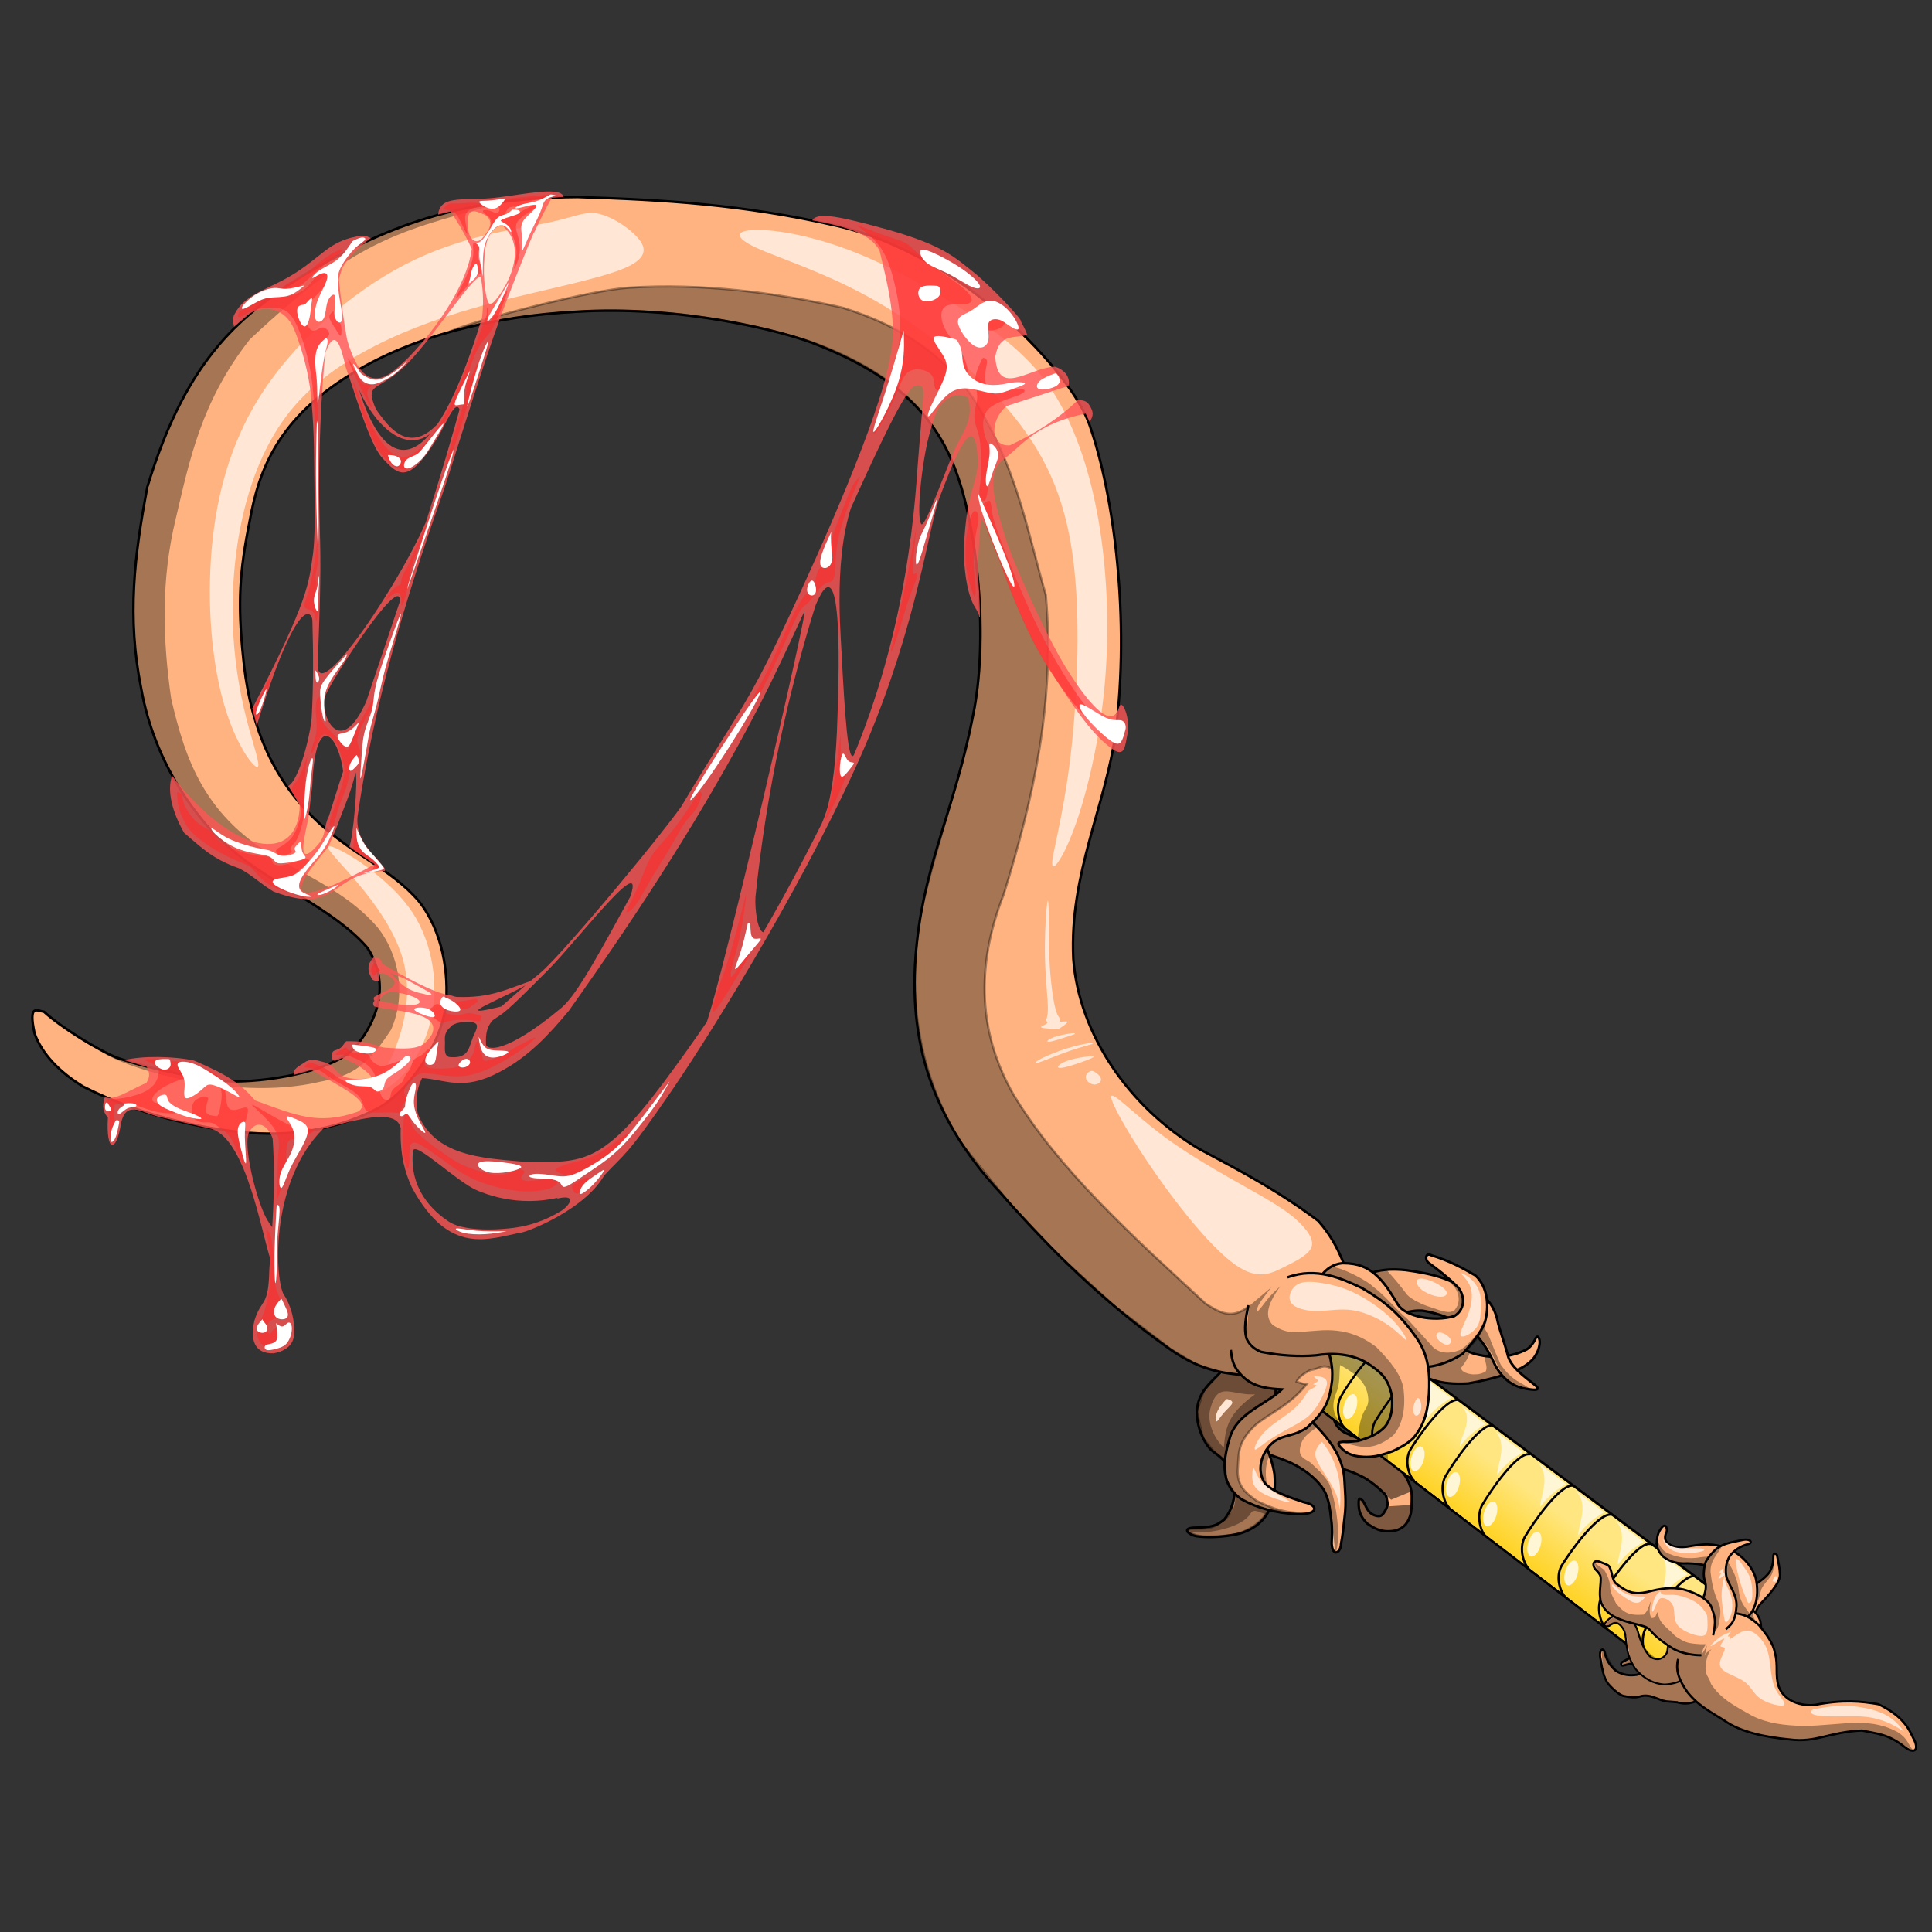 <?xml version="1.0" encoding="UTF-8"?>
<svg version="1.1" viewBox="0 0 256 256" xmlns="http://www.w3.org/2000/svg" xmlns:cc="http://creativecommons.org/ns#" xmlns:dc="http://purl.org/dc/elements/1.1/" xmlns:rdf="http://www.w3.org/1999/02/22-rdf-syntax-ns#">
 <rect x="0" y="0" width="256" height="256" fill="#333333" stroke="none"/>
 <style>svg { cursor: default; }</style>
 <defs>
  <linearGradient id="linearGradient4937" x1="187.2" x2="190.84" y1="211.76" y2="206.01" gradientTransform="matrix(1.114 .097 -.097 1.114 7.592 -52.388)" gradientUnits="userSpaceOnUse">
   <stop stop-color="#ffd42a" offset="0"/>
   <stop stop-color="#ffd42a" stop-opacity="0" offset="1"/>
  </linearGradient>
  <clipPath id="clipPath5158">
   <g transform="translate(-.003 -.004)">
    <path d="m179.24 208.83c0.217 0.897 0.196 1.805 0.174 2.528-0.154 1.071-0.585 1.853-1.674 2.249-1.702 0.47-2.66-0.168-3.347-0.523-0.938-0.738-1.192-1.529-1.255-2.353-0.089-0.842 0.228-0.466 0.471-0.314 0.44 0.553 0.665 1.427 1.647 1.621 0.513 0.083 0.718 6e-3 0.953-0.398 0.637-1.126 0.266-1.55-0.026-2.275z" fill="#ffb380" stroke="#000000" stroke-width=".293px"/>
    <path d="m164.96 193.81c-0.922 2.109-2.198 4.093-2.007 6.595-0.101 2.078 0.827 4.37 4.196 5.632 2.134 0.688 3.924 0.571 6.482 1.687 1.633 0.82 2.235 1.526 3.311 2.284l2.293-1.183c-0.342-1.635-1.988-3.083-3.772-4.512-1.53-0.877-2.488-0.975-4.68-1.744-2.099-0.988-1.557-2.866-1.163-4.246 0.39-1.148 0.943-2.101 1.681-2.831" fill="#ffb380" stroke="#000000" stroke-width=".293px"/>
    <path d="m176.05 209.04c0.627 0.59 0.498 1.174 0.769 1.76l2.432-0.366c-0.063-0.726 0.026-1.423-0.382-2.232z" fill="#ffb380"/>
   </g>
  </clipPath>
 </defs>
 <path d="m224.34 220.48c-0.742 0.103-1.433 0.299-2.418-0.029-1.556-0.743-3.573-1.713-4.634-1.367-0.852 0.297-1.477 0.694-2.172 1.064-0.385 0.108-0.524 0.747 0.224 0.485 0.644-0.22 1.326-0.267 1.978-0.14 1.136 0.343 2.169 1.28 2.978 2.085 0.96 0.7 1.688 0.873 2.607 0.867 1.274 0.013 2.2-0.696 3.202-1.249z" fill="#ffb380" stroke="#000000" stroke-width=".296px"/>
 <g transform="matrix(1.114 .097 -.097 1.114 7.592 -52.388)" fill="#ffb380">
  <path d="m179.24 208.83c0.217 0.897 0.196 1.805 0.174 2.528-0.154 1.071-0.585 1.853-1.674 2.249-1.702 0.47-2.66-0.168-3.347-0.523-0.938-0.738-1.192-1.529-1.255-2.353-0.089-0.842 0.228-0.466 0.471-0.314 0.44 0.553 0.665 1.427 1.647 1.621 0.513 0.083 0.718 6e-3 0.953-0.398 0.637-1.126 0.266-1.55-0.026-2.275z" stroke="#000000" stroke-width=".293px"/>
  <path d="m164.96 193.81c-0.922 2.109-2.198 4.093-2.007 6.595-0.101 2.078 0.827 4.37 4.196 5.632 2.134 0.688 3.924 0.571 6.482 1.687 1.633 0.82 2.235 1.526 3.311 2.284l2.293-1.183c-0.342-1.635-1.988-3.083-3.772-4.512-1.53-0.877-2.488-0.975-4.68-1.744-2.099-0.988-1.557-2.866-1.163-4.246 0.39-1.148 0.943-2.101 1.681-2.831" stroke="#000000" stroke-width=".293px"/>
  <path d="m176.05 209.04c0.627 0.59 0.498 1.174 0.769 1.76l2.432-0.366c-0.063-0.726 0.026-1.423-0.382-2.232z"/>
 </g>
 <rect transform="matrix(1.114 .097 -.097 1.114 7.592 -52.388)" x="156.63" y="189.37" width="26.269" height="27.64" clip-path="url(#clipPath5158)" fill="#000000" opacity=".5"/>
 <path d="m173.2 185.42 46.2 35.38c7.02 6.512 12.186-5.895 9.644-8.605l-46.248-34.504c-5.215-2.812-11.079 2.226-9.596 7.729z" fill="#ffe680" stroke="#000000" stroke-width=".327px"/>
 <path d="m228.65 213.56c-0.092-1.008-1.145-1.351-2.228-1.564-1.911 0.127-3.2 1.829-4.396 3.765-0.659 1.201-1.254 2.74-1.18 4.005 0.088 0.932 0.567 1.417 1.548 1.754 0.636 0.212 1.295 0.377 2.193 0.067 0.902-0.497 1.444-0.662 2.367-2.028" fill="none" stroke="#000000" stroke-linecap="round" stroke-linejoin="round" stroke-width=".328"/>
 <path d="m166.66 180.75c-0.845 1.089-1.903 1.761-2.315 3.698-0.712 2.015-0.869 4.516 0.455 6.181 2.226 2.251 4.305 2.137 6.831 3.502 1.585 0.857 2.864 1.896 3.78 3.277 0.674 1.234 0.815 2.452 0.983 3.945 0.163 1.142 0.094 2.14 0.056 3.159 0.125 1.943 1.223 1.159 1.235 0.108 0.232-1.197 0.357-2.403 0.482-3.61 0.269-2.059 0.025-3.546-0.04-5.232-0.285-2.758-1.821-4.802-3.604-6.706-0.988-0.926-1.652-1.819-2.174-3.136-0.069-1.318 0.088-2.136 0.51-2.985" fill="#ffb380" stroke="#000000" stroke-width=".327px"/>
 <path transform="matrix(1.114 .097 -.097 1.114 7.592 -52.388)" d="m153.08 189.65 9.046 16.289c3.23 0.552 5.024 1.875 6.651 3.288 1.067 1.27 2.096 8.121 2.205 7.493 0.509-2.928-1.213-7.615-1.619-8.121-0.893-1.111-1.528-1.512-2.229-2.079-0.457-0.37-1.466-0.449-1.486-1.467 0.032-1.426 0.734-1.95 1.874-2.912l-2.729-4.226c-1.802-0.751-7.319-6.06-11.713-8.265z" fill="#000000" opacity=".35"/>
 <path d="m164.91 180.39c-1.06 0.088-2.041 0.644-3.154 1.425-1.321 1.341-2.838 2.552-3.109 4.708-0.304 1.92 0.75 4.776 2.104 5.828 1.371 0.903 1.957 1.644 2.698 3.307 0.341 2.014 0.154 3.949-1.246 5.701-1.046 0.793-1.468 1.025-3.994 1.062-1.726 0.072-0.684 1.051 0.644 1.177 1.905 0.183 3.696-0.012 5.429-0.396 4.184-1.28 4.863-4.772 4.592-7.898-0.351-2.216-1.295-4.143-2.206-6.086 0.046-1.389 0.53-1.919 1.04-2.399 1.627-1.22 1.333-2.73 1.281-4.204" fill="#ffb380" stroke="#000000" stroke-width=".327px"/>
 <path transform="matrix(1.114 .097 -.097 1.114 7.592 -52.388)" d="m161.21 209.42c0.761-2.314-3.155-2.872-4.163-3.539-1.44-0.954-2.714-2.988-2.385-4.781 0.628-3.422 2.329-1.73 5.13-2.136-3.717 3.157-3.023 4.987-3.155 7.912l1.828 4.017c0.836 4.785-5.697 4.331-5.027 4.548-1.249 1.06 5.826 0.199 7.085-2.428 0.315-0.657 1.207-0.027 1.997 0.023 0.19-0.369 0.168-0.247 0.316-0.497l1.35-0.298-2.049-2.795c-0.442-1.287-0.351-2.89 0.077-3.5-0.134-0.423-0.128-0.352-0.329-0.747l2.443-8.172-5.104-2.283c-2.011 0.99-4.054 1.728-5.797 4.886-1.182 7.383 4.679 6.902 7.784 9.791z" fill="#000000" opacity=".35"/>
 <path d="m179.84 172.36-3.801 4.719-10.35 5.247c-3.18-0.405-6.14-0.365-10.724-3.594-8.961-6.345-15.949-13.314-22.44-20.716-9.812-10.626-12.344-21.354-11.008-33.335 1.202-10.832 5.04-17.683 7.428-29.955 1.949-9.283 0.885-25.023-2.855-33.739-3.361-7.875-10.032-12.206-17.588-15.21-4.584-1.955-18.57-5.35-32.142-4.472-10.904 0.565-21.715 3.255-29.717 8.201-9.706 5.901-12.305 12.606-13.53 19.387-1.4 6.932-1.625 10.979-0.912 18.013 0.734 7.977 3.231 15.358 9.099 21.213 5.058 5.089 10.344 6.796 14.189 11.279 3.24 4.059 3.999 9.809 3.58 13.819-0.611 5.36-5.324 11.802-9.137 13.709-7.394 3.772-14.533 3.599-19.914 2.865-7.159-1.027-13.453-3.02-18.995-5.812-3.252-1.992-5.47-4.377-6.439-7.037-0.88-4.05 0.39-2.973 1.248-2.879 2.306 2.098 7.035 4.992 9.566 6.063 4.244 1.45 12.109 3.183 15.802 3.161 5.232-0.019 13.489-1.546 16.096-4.786 2.193-2.796 4.722-7.567 1.463-12.817-4.458-5.269-13.049-8.601-18.181-13.222-4.324-3.498-10.122-11.286-11.883-21.283-1.891-9.453-0.88-17.609 0.818-26.604 5.353-17.783 13.009-23.083 20.576-28.021 9.406-5.608 19.434-10.346 36.429-10.448 11.384 0.365 21.893 0.969 34.27 3.796 16.768 3.788 31.298 19.584 33.582 26.418 3.333 9.545 5.32 25.77 3.468 40.7-1.311 9.698-6.171 18.815-5.617 30.05 0.734 9.895 7.364 19.683 16.737 25.209 6.394 3.378 10.688 5.734 15.721 9.494 3.134 3.534 3.753 7.057 5.16 10.583z" fill="#ffb380" stroke="#000000" stroke-width=".327px"/>
 <path d="m172.52 184.59c-0.559-0.553-1.202-2.433-0.465-3.948 1.012-1.798 4.438-6.888 6.059-6.638" fill="none" stroke="#000000" stroke-linecap="round" stroke-linejoin="round" stroke-width=".287"/>
 <path d="m173.22 185.22 46.2 35.38c7.02 6.512 12.186-5.895 9.644-8.605l-46.248-34.504c-5.215-2.812-11.079 2.226-9.596 7.729z" fill="url(#linearGradient4937)" stroke-opacity="0"/>
 <path d="m178.02 189.02c-1.034-1.104-1.863-2.323-0.929-4.535 0.493-1.173 0.343-2.401 0.485-3.605 2.664 1.466 3.623 2.676 3.739 4.599-0.058 1.589-0.941 0.805-1.394 4.99l3.988 3.091c-0.241-4.165 2.053-4.902 2.909-7.535l-4.244-9.066-10.437 0.518 1.586 7.932 1.161 1.268z" fill="#000000" opacity=".35"/>
 <path d="m169.38 176.18c2.337-0.386 4.449-0.521 5.332 0.715 1.463 1.706 1.932 3.738 1.802 5.967-0.346 2.845-0.853 4.059-3.377 6.344-2.188 1.426-3.607 0.707-5.126 2.622-1.145 1.51-1.352 3.414-0.336 4.784 1.241 1.197 3.337 1.83 5.098 2.438 1.91 0.367 2.039 1.625-0.803 1.59-2.87-0.133-5.347-0.807-7.462-1.981-3.093-2.152-2.336-5.544-1.518-8.266 1.05-3.239 4.745-4.26 6.858-6.288-1.729-0.096-3.437-0.265-4.855-1.421-1.658-1.418-1.738-2.531-1.907-3.819" fill="#ffb380" stroke="#000000" stroke-width=".327px"/>
 <g stroke="#000000">
  <path d="m178.09 189.1c-0.559-0.553-1.202-2.433-0.465-3.948 1.012-1.798 4.438-6.888 6.059-6.638" fill="none" stroke-linecap="round" stroke-linejoin="round" stroke-width=".287"/>
  <path d="m184.96 177.11c1.807-0.497 3.62-0.909 5.493-0.4 2.301 0.939 3.479 2.425 5.332 2.784 2.098 0.494 4.374 0.404 6.516-0.692 0.551-0.375 0.862-0.832 1.112-1.311 0.231-0.666 0.586-0.356 0.615 0.347-0.038 0.806-0.348 1.586-0.966 2.322-0.984 0.987-1.897 1.341-3.212 1.832-1.728 0.575-3.686 1.053-5.31 1.325-4.058 0.222-5.187-0.715-6.949-1.4" fill="#ffb380" stroke-width=".327px"/>
  <path d="m182.64 192.45c-0.573-0.559-1.235-2.458-0.481-3.986 1.034-1.814 4.537-6.948 6.197-6.694" fill="none" stroke-linecap="round" stroke-linejoin="round" stroke-width=".292"/>
  <path d="m180.16 169.26c1.524-0.572 2.729-1.299 6.122-0.958 1.696 0.239 3.396 0.508 5.136 1.136 2.611 1.148 5.82 1.354 6.914 5.153 0.342 1.693 0.973 3.088 1.489 5.119 0.403 1.426 2.012 2.571 3.432 3.704 0.389 0.304 1.265 1.018-0.993 0.617-1.51-0.299-2.809-0.863-4.08-2.998-0.775-1.638-1.541-3.277-3.383-4.932-2.047-1.199-3.977-2.061-6.272-2.427-1.831-0.113-3.271 0.518-4.715 1.231" fill="#ffb380" stroke-width=".327px"/>
 </g>
 <path d="m187.99 182.01c2.677 1.645 0.736 5.104 0.877 6.262 0.734-1.085 1.724-2.036 3.415-3.038z" fill="#fff6d5"/>
 <path d="m187.34 196.16c-0.596-0.561-1.287-2.462-0.511-3.987 1.066-1.81 4.678-6.933 6.399-6.673" fill="none" stroke="#000000" stroke-linecap="round" stroke-linejoin="round" stroke-width=".297"/>
 <path transform="matrix(1.114 .097 -.097 1.114 7.592 -52.388)" d="m174.09 182.98c1.253 1.167 1.651 1.593 2.639 2.673 0.592 0.536 2.089 1.064 2.84 1.203 1.541 0.379 2.27 0.625 2.907 0.134 0.539-0.799 0.427-1.46 0.2-2.038-0.386-0.895-0.868-0.913-1.431-1.583l2.734-0.321 1.069 3.308 0.601 1.704c0.404 0.621 0.812 1.003 1.236 1.804 0.579 1.183 1.091 2.147 1.604 3.074 1.71 1.97 2.429 1.713 3.815 2.629l-2.572-0.676c-2.581-1.899-1.596-4.705-7.806-6.945-6.625-1.816-6.07 2.823-14.731-3.018z" fill="#000000" opacity=".35"/>
 <path d="m194.75 179.23c-0.184 0.673-0.617 1.324-1.113 1.97-0.131 0.473 0.619 0.834 1.524 0.915 0.802 0.015 1.271-0.115 1.72-0.419 0.292-0.712-0.237-1.267-0.068-1.954l0.846 0.021 1.376 2.453-4.285 1.11-3.855-0.178-2.461-0.958 0.113-1.899 5.288-1.658 0.7 0.485z" fill="#000000" opacity=".35"/>
 <path d="m176.22 175.78c1.408 1.312 2.905 2.603 4.983 3.756 4.21 1.901 8.411 2.581 12.586-0.144 1.192-1.345 2.437-2.681 2.991-4.303 0.51-1.788 0.462-4.486-1.293-6.089-1.699-0.985-3.45-1.95-5.825-2.667-0.689-0.387-0.939 0.428-0.416 0.96 1.289 0.939 2.554 1.917 3.716 3.064 1.068 0.928 1.402 3.029-0.271 4.043-2.789 0.785-6.394 0.044-7.423-1.479-1.003-1.572-1.649-2.906-3.278-4.271-0.912-0.642-1.854-1.27-4.121-1.274-1.187 0.126-2.096 0.722-2.801 1.664" fill="#ffb380" stroke="#000000" stroke-width=".327px"/>
 <path d="m100.16 32.804c2.989 1.393 9.256 3.284 15.886 7.08 6.631 3.796 13.625 9.498 18.312 15.316s7.066 11.752 7.97 19.996c0.905 8.244 0.335 18.797-0.638 26.276-0.972 7.479-2.347 11.883-2.27 13.02 0.077 1.138 1.607-0.99 3.16-5.413s3.131-11.143 3.783-18.19 0.378-14.423-0.619-20.802-2.718-11.76-4.931-15.948-4.921-7.181-9.67-10.672c-4.749-3.49-11.54-7.478-17.445-9.868-5.906-2.39-10.926-3.183-13.581-3.132-2.655 0.05-2.946 0.944 0.043 2.337z" fill="#ffe6d5"/>
 <path d="m43.53 112.45c0.359 0.756 2.661 3.007 4.846 5.747s4.251 5.97 5.092 9.218 0.455 6.513-0.336 9.268-1.987 5-2.708 6.386-0.967 1.915-0.352 1.743c0.615-0.171 2.09-1.041 3.417-2.5s2.506-3.505 3.233-5.815 1.002-4.886 0.73-7.484-1.093-5.219-2.331-7.352-2.894-3.777-4.426-5.111-2.943-2.357-4.44-3.238c-1.498-0.881-3.082-1.619-2.724-0.863z" fill="#ffe6d5"/>
 <path d="m70.633 41.823c-4.214 0.579-4.985 0.646-11.09 2.127 4.344-1.814 18.881-5.516 23.741-5.829 4.86-0.313 9.721-0.152 14.477 0.337 4.756 0.489 9.408 1.304 13.849 2.302 11.15 3.43 15.941 9.376 18.429 13.803 4.958 8.55 6.197 16.244 8.533 24.246 1.275 14.185-1.663 27.09-5.573 39.701-3.834 9.759-3.244 18.559 1.28 26.504 5.998 9.956 15.803 18.818 25.467 27.72 1.732 1.1 3.459 2.229 5.729 0.344l1.077 4.654 9.579 1.549 0.341 2.083c-1.304-0.695-1.349-0.019-2.83 0.17-0.94 0.483-1.585 0.992-1.831 1.536 0.428 0.157 0.962 0.367 1.343 0.33-2.336 2.888-4.479 3.567-6.718 5.35-2.495 2.309-2.281 3.788-2.41 5.727-0.218 2.593 1.258 3.463 2.455 4.37 2.414 1.192 3.821 1.597 6.63 1.713l-5.033-0.444c-1.087 1.833-2.65 2.641-4.319 3.22-5.063 0.607-5.336 0.029-6.386-0.356l0.041-0.357c1.471-0.271 2.908 0.329 4.419-0.983 1.784-1.103 1.382-2.463 1.775-3.729l-1.108-1.776-0.244-2.538-1.091-0.911-1.752-2.098-0.819-3.543 0.893-2.746 2.265-2.479-3.302-1.048-3.366-2.035-7.293-5.58-7.429-6.732-6.548-6.936-6.412-7.953c-8.737-14.031-5.803-27.506-5.348-30.828 4.725-20.313 11.523-29.132 5.608-55.295-1.385-4.786-3.52-8.842-6.728-12.101-3.208-3.259-7.489-5.722-12.353-7.595s-14.677-3.858-20.606-4.263c-5.106-0.338-9.621-0.495-17.343 0.371z" fill="#000000" opacity=".35" stroke="#000000" stroke-width=".296px"/>
 <path transform="matrix(1.114 .097 -.097 1.114 7.592 -52.388)" d="m166.92 183.63c0.431-0.393 0.613-0.489 0.613-0.489 0.938-0.14 4.236 1.184 5.062 1.88 1.588 0.973 2.849 2.397 4.418 3.494l2.971 2.738c1.023 1.131 2.42 0.931 3.527 0.377 1.072-0.693 2.002-2.324 2.899-3.716-1.014 3.742-3.445 5.214-6.247 6.095l-13.333-4.783-0.161-5.225z" fill="#000000" opacity=".35"/>
 <g fill="#ffb380" stroke="#000000">
  <path d="m170.59 169.26c3.86-1.416 7.195 0.153 9.86 1.408 2.971 1.735 4.907 3.279 7.266 6.634 1.66 2.405 1.763 4.868 1.629 7.43-0.181 2.058-0.455 3.844-2.037 5.793-0.782 0.779-1.838 1.334-2.736 1.756-1.432 0.501-2.831 1.043-5.042 0.615-0.881-0.245-1.3-0.541-1.628-0.847-0.956-0.925-0.447-0.95 0.028-0.995 0.603 0.015 1.283-0.033 2.006-0.118 1.283-0.359 2.575-0.837 3.568-1.874 0.919-1.153 1.129-2.726 0.857-4.429-0.457-1.819-1.125-2.724-3.443-4.168-1.941-1.042-4.246-1.254-6.561-0.874-2.225 0.191-4.631 0.05-7.237-0.457-0.82-0.323-1.522-0.839-1.956-1.79-0.364-1.29-0.091-2.708 0.245-4.391" stroke-width=".327px"/>
  <g stroke-width=".296px">
   <path d="m227.15 217.55c0.676 0.59 1.582 0.994 1.987 2.245 0.235 1.02 0.075 2.299-0.395 3.196-0.534 0.905-1.567 1.194-2.346 1.33-1.096 0.13-2.014-0.296-2.582-0.753-1.41-1.041-1.074-2.409-1.323-3.668l2.046-1.335z"/>
   <path d="m230.56 216.34c0.676 0.59 1.582 0.994 1.987 2.245 0.235 1.02 0.075 2.299-0.395 3.196-0.534 0.905-1.567 1.194-2.346 1.33-1.096 0.13-2.014-0.296-2.582-0.753-1.41-1.041-1.074-2.409-1.323-3.668l2.046-1.335z"/>
   <path d="m232.38 214.96c0.127-0.739 0.151-1.456 0.763-2.295 1.181-1.256 2.718-2.883 2.712-3.999-0.024-0.902-0.212-1.619-0.353-2.393 0.014-0.4-0.553-0.727-0.531 0.066 0.013 0.681-0.149 1.344-0.469 1.927-0.672 0.978-1.879 1.677-2.892 2.203-0.959 0.701-1.345 1.342-1.619 2.22-0.399 1.21-6e-3 2.308 0.216 3.43z"/>
  </g>
 </g>
 <path d="m235 206.89c0.103 0.622-0.037 1.399-0.315 1.884-0.447 0.686-0.973 1.093-1.302 1.817-0.234 0.765-0.264 1.297-0.689 1.983l0.156-2.104-0.075-0.644 0.602-0.453 0.89-0.747 0.367-0.549z" fill="#000000" opacity=".35"/>
 <path d="m231.26 212.55c0.676 0.59 1.582 0.994 1.987 2.245 0.235 1.02 0.075 2.299-0.395 3.196-0.534 0.905-1.567 1.194-2.346 1.33-1.096 0.13-2.014-0.296-2.582-0.753-1.41-1.041-1.074-2.409-1.323-3.668l2.046-1.335z" fill="#ffb380" stroke="#000000" stroke-width=".296px"/>
 <path d="m219.31 205.37c2.677 1.645 0.736 5.104 0.877 6.262 0.734-1.085 1.724-2.036 3.415-3.038z" fill="#fff6d5"/>
 <path d="m226.6 214.9c1.58 0.25 2.933 0.383 4.312-0.206 1.915-0.949 2.201-3.652 1.714-5.655-0.558-1.697-1.927-3.086-3.664-3.873-2.67-0.971-4.295-0.345-6.059-0.132-0.914 0.081-1.811-0.34-2.155-0.825-0.22-0.461-0.08-0.891 0.115-1.315 0.044-0.544-0.239-1.169-0.823-0.284-0.492 0.73-0.459 1.335-0.543 1.967 0.12 0.608 0.322 1.152 0.936 1.725 0.791 0.588 1.562 0.809 2.549 0.859 1.651-0.069 3.772 0.251 4.668 0.885 0.804 0.721 1.03 1.788 0.05 2.761-0.738 0.555-1.842 0.454-2.581 1.63l-0.344 1.507z" fill="#ffb380" stroke="#000000" stroke-width=".296px"/>
 <path d="m224.46 218.93c0.676 0.59 1.582 0.994 1.987 2.245 0.235 1.02 0.075 2.299-0.395 3.196-0.534 0.905-1.567 1.194-2.346 1.33-1.096 0.13-2.014-0.296-2.582-0.753-1.41-1.041-1.074-2.409-1.323-3.668l2.046-1.335z" fill="#ffb380" stroke="#000000" stroke-width=".296px"/>
 <g stroke="#000000">
  <path d="m212.73 215.67c-0.595-0.58-1.282-2.553-0.5-4.14 1.074-1.884 4.711-7.216 6.434-6.952" fill="none" stroke-linecap="round" stroke-linejoin="round" stroke-width=".303"/>
  <path d="m223.81 222.17c-0.556-0.585-0.738-1.245-3.02-1.487-1.509-0.099-2.631 0.846-3.888 1.232-0.895 0.131-1.805 0.08-2.76-0.501-0.828-0.668-1.298-1.506-1.527-2.46-0.117-0.707-0.756-0.394-0.579 0.652 0.321 1.794 0.426 2.481 0.97 3.38 0.498 0.68 1.489 1.548 2.063 1.724 0.867 0.198 1.637 0.276 2.196 0.091 1.364-0.439 2.416 0.462 3.515 0.64l1.554 0.124" fill="#ffb380" stroke-width=".296px"/>
  <path d="m218.54 220.02c-0.61-0.587-1.317-2.579-0.517-4.18 1.097-1.901 4.816-7.279 6.582-7.01" fill="none" stroke-linecap="round" stroke-linejoin="round" stroke-width=".308"/>
  <path d="m223.8 217.26c0.538 1.17 0.935 2.189 0.78 3.386-0.318 1.69-2.35 2.501-4.009 2.56-1.436-0.063-2.811-0.82-3.799-1.996-1.334-1.857-1.203-3.253-1.422-4.666-0.136-0.725-0.658-1.329-1.108-1.49-0.405-0.07-0.708 0.132-0.994 0.376-0.412 0.153-0.958 0.07-0.399-0.576 0.458-0.54 0.934-0.647 1.406-0.849 0.497-0.039 0.963-1e-3 1.541 0.349 0.628 0.485 0.967 1.034 1.221 1.788 0.306 1.294 1.016 2.868 1.703 3.424 0.734 0.466 1.609 0.408 2.15-0.563 0.269-0.692-0.05-1.526 0.701-2.355l1.093-0.595z" fill="#ffb380" stroke-width=".238px"/>
  <path d="m223.55 223.92c-0.634-0.589-1.372-2.583-0.549-4.181 1.131-1.897 4.966-7.263 6.796-6.987" fill="none" stroke-linecap="round" stroke-linejoin="round" stroke-width=".313"/>
 </g>
 <path d="m219.63 204.06c0.207 0.561 0.431 1.118 1.029 1.575 0.687 0.397 1.481 0.594 2.293 0.757 0.855 0.106 1.655 0.095 2.391-0.056 2.247-0.304 3.348 0.37 3.862 1.001 0.641 1.152 1.054 2.178 1.171 3.284 0.178 1.781 0.833 2.239 1.562 3.357l0.373-0.527c0.108 0.429-0.304 0.801 0.798 1.837l-2.847-0.943-1.296 0.115-1.8-6.851-1.957-0.357-1.212-0.08-1.415-0.031-1.244-0.321-0.945-0.56-0.594-0.781-0.254-0.738 2e-3 -0.477z" fill="#000000" opacity=".35"/>
 <path d="m228.98 213.58c1.264 0.386 2.087-0.075 4.118 1.785 1.013 1.238 1.901 2.466 2.082 3.631 0.475 1.659 5e-3 2.925 0.509 4.468 0.742 2.05 3.097 2.63 4.81 2.445 3.737-0.735 6.16-0.479 8.405-0.089 2.908 1.401 3.898 2.89 4.557 4.372 0.962 1.7 0.229 2.293-1.054 1.31-2.254-1.781-3.707-1.764-5.682-2.2-4.404 0.186-6.048 1.64-9.551 1.189-3.337-0.309-6.523-0.997-8.627-2.47-2.589-1.587-3.662-2.212-4.938-3.78-1.138-1.624-1.637-2.927-1.246-4.418" fill="#ffb380" stroke="#000000" stroke-width=".296px"/>
 <path d="m228.69 215.88c0.571-0.571 1.225-0.771 1.407-3.058 0.06-1.511-0.915-2.608-1.333-3.854-0.155-0.891-0.127-1.803 0.428-2.772 0.646-0.846 1.472-1.337 2.419-1.591 0.703-0.136 0.374-0.767-0.667-0.562-1.785 0.367-2.469 0.49-3.353 1.059-0.667 0.516-1.508 1.529-1.669 2.107-0.176 0.872-0.233 1.644-0.033 2.197 0.474 1.352-0.398 2.427-0.547 3.531l-0.083 1.557" fill="#ffb380" stroke="#000000" stroke-width=".296px"/>
 <path transform="matrix(1.114 .097 -.097 1.114 7.592 -52.388)" d="m203.54 222.55c0.422-0.916 1.391-1.242 2.698-1.204 1.004 0.716 1.467 2.159 2.091 3.386 1.456 1.819 2.821 1.627 2.925-0.368l1.939-1.056 2.913-0.496c-0.514 1.272-0.374 1.357-0.527 2.312 0.103-0.203 0.272-0.477 0.709-0.762-0.395 0.518-0.506 1.389-0.521 1.948-9e-3 1.227 0.545 1.33 0.815 2.138 1.346 1.732 3.217 2.447 5.197 3.354 1.923 0.754 3.948 0.807 6.071 0.673 2.235-0.183 4.296-0.718 6.402-0.909 1.907-0.19 3.39 0.023 4.866 0.661 1.389 0.736 1.197 1.227 2.095 2.052l-1.441-0.66c-1.864-1.149-3.42-1.06-5.031-1.193-2.833 0.66-5.073 1.699-7.549 1.775-5.429 0.493-8.684-1.604-12.101-3.509-1.198 0.479-2.221 0.375-3.246 0.28l-2.752-0.474c-1.416 0.511-2.647 0.41-3.707-0.258-1.523-1.169-1.822-2.868-2.042-4.601l0.394-0.122c1.936 3.844 3.062 2.525 4.39 2.498l-0.89-1.134-1.194 0.313-0.135-0.382 0.853-0.596-0.596-2.406c-1.183-2.904-1.697-0.604-2.627-1.26z" fill="#000000" opacity=".35"/>
 <path d="m227 216.68c0.422-1.991 0.249-2.396-0.23-3.731-0.353-0.953-1.956-1.89-3.719-2.34-1.499-0.354-3.084-0.129-4.747 0.327-1.82 0.397-2.687 0.045-4.226-1.158-0.449-0.453-0.428-1.431-0.835-2.2-0.197-0.298-0.841-0.433-1.269-0.641-0.966-0.32-1.004 0.538-0.566 1.011 0.292 0.304 0.66 0.67 0.696 1.062 0.043 0.97-0.253 1.992-0.011 3.112 0.58 1.958 2.715 2.588 4.36 3.001 1.374 0.39 1.659 0.316 2.251 0.939 0.841 0.967 1.896 1.697 2.922 2.35 1.134 0.706 2.952 0.94 3.817 0.917" fill="#ffb380" stroke="#000000" stroke-width=".296px"/>
 <g fill="none" stroke="#000000" stroke-linecap="round" stroke-linejoin="round">
  <path d="m191.98 199.73c-0.582-0.568-1.254-2.498-0.489-4.051 1.051-1.843 4.61-7.062 6.296-6.803" stroke-width=".296"/>
  <path d="m196.84 203.55c-0.582-0.568-1.254-2.498-0.489-4.051 1.051-1.843 4.61-7.062 6.296-6.803" stroke-width=".296"/>
  <path d="m202.52 207.8c-0.597-0.574-1.288-2.524-0.506-4.091 1.074-1.86 4.713-7.123 6.441-6.859" stroke-width=".301"/>
  <path d="m207.42 211.62c-0.621-0.576-1.343-2.527-0.537-4.091 1.107-1.856 4.86-7.107 6.65-6.838" stroke-width=".307"/>
 </g>
 <g fill="#fff6d5">
  <path d="m203.22 193.41c2.677 1.645 0.736 5.104 0.877 6.262 0.734-1.085 1.724-2.036 3.415-3.038z"/>
  <path d="m208.26 197.16c2.677 1.645 0.736 5.104 0.877 6.262 0.734-1.085 1.724-2.036 3.415-3.038z"/>
  <path d="m213.5 201.07c2.677 1.645 0.736 5.104 0.877 6.262 0.734-1.085 1.724-2.036 3.415-3.038z"/>
  <path d="m197.52 189.18c2.677 1.645 0.736 5.104 0.877 6.262 0.734-1.085 1.724-2.036 3.415-3.038z"/>
  <path d="m193.15 185.95c2.677 1.645 0.142 4.602 0.283 5.761 0.734-1.085 1.724-2.036 3.415-3.038z"/>
  <ellipse transform="rotate(-73.4)" cx="-137.99" cy="253.29" rx="1.699" ry=".84"/>
  <ellipse transform="rotate(-73.4)" cx="-135.82" cy="246.54" rx="1.699" ry=".84"/>
  <ellipse transform="rotate(-73.4)" cx="-133.51" cy="240.69" rx="1.699" ry=".84"/>
  <ellipse transform="rotate(-73.4)" cx="-131.58" cy="235.22" rx="1.699" ry=".84"/>
  <ellipse transform="rotate(-73.4)" cx="-140.26" cy="259.08" rx="1.699" ry=".84"/>
  <ellipse transform="rotate(-73.4)" cx="-127.49" cy="224.7" rx="1.699" ry=".84"/>
 </g>
 <g fill="#000000">
  <path transform="matrix(1.114 .097 -.097 1.114 7.592 -52.388)" d="m160.6 186.18c-1.144 1.823-1.555 2.364-1.421 3.051 0.811-0.944 0.825-1.536 2.481-3.282-1.593 2.636-1.367 3.863-0.499 4.646 2.03 1.046 2.781 0.583 5.433 0.189 3.158-0.536 5.208 0.236 6.993 1.323 1.853 1.575 3.294 3.055 3.685 4.725 0.426 2.084 0.319 4.101-0.756 5.575-2.579 2.486-4.298 1.449-6.047 1.352 9.483-1.316 4.801-9.23 2.391-9.507-4.492-2.5-12.179 2.446-14.645-2.068l-0.075-3.539z" opacity=".35"/>
  <path transform="matrix(1.114 .097 -.097 1.114 7.592 -52.388)" d="m201.65 215.39 1.177 0.721c0.416 0.586 0.777 1.198 0.85 1.89 0.07 0.723 0.475 1.268 0.899 1.959 1.004 0.969 1.536 1.305 3.354 1.018 0.499-0.42 0.57-1.324 0.734-1.716-0.111 0.716-0.151 1.555 0.217 2.029 0.626-2e-3 0.456-0.552 0.683-0.754 0.057 0.208 0.232 0.847 0.565 1.169 0.56 0.619 1.142 0.877 1.74 1.472 1.138 0.593 1.418 0.707 2.525 0.71 0.421 9e-3 0.652-7e-3 1.197-0.059-0.176 0.378-0.315 0.518-0.337 0.851l0.044 0.531-2.674-0.207c-1.496-0.669-2.801-1.618-4.071-2.619-4.059-0.259-6.592-1.665-5.952-5.455-0.364-0.495-0.842-0.944-0.95-1.54z" opacity=".35"/>
  <path d="m227.1 216.43 0.159-1.392-0.139-1.193-0.351-0.912-0.447-0.676-0.629-0.524 0.218-0.562 0.178-0.959-0.16-0.745-0.213-0.993 0.142-0.981 0.228-0.674 0.533-0.741 0.888-0.857 0.673-0.418c-0.476 1.088-1.575 1.853-1.526 3.498 0.172 1.369 0.348 2.58 1.138 4.261 0.282 0.75 0.153 1.55 8e-3 2.333-0.11 0.886-0.434 1.122-0.7 1.534z" opacity=".35"/>
  <path d="m68.428 26.354c-15.307 4.243-20.557 4.778-35.316 18.61-6.505 8.264-8.02 16.159-9.818 23.741-1.986 8.136-1.744 16.065-0.607 23.911 1.892 7.973 4.313 15.751 14.667 21.43 4.193 2.468 9.02 4.582 12.692 8.851 2.755 3.513 3.866 8.761 1.786 13.517-3.509 5.447-5.756 6.195-9.406 6.918-11.938 2.841-27.713-2.288-29.584-4.489 9.882 4.32 20.045 6.598 31.197 1.9 6.972-3.552 9.671-13.783-0.778-19.721-12.686-7.179-21.452-15.544-23.909-26.696-3.706-14.996-1.29-28.121 4.183-40.311 4.317-7.624 8.998-14.044 19.159-19.053 7.567-4.386 16.122-7.289 25.734-8.607z" opacity=".35"/>
 </g>
 <path d="m72.046 29.625c-4.07 0.819-11.042 1.658-18.317 5.396-7.275 3.737-14.853 10.372-19.42 17.72s-6.122 15.41-6.442 22.78 0.595 14.048 2.108 18.754c1.513 4.706 3.623 7.44 4.13 7.359 0.507-0.081-0.589-2.976-1.499-6.579-0.909-3.603-1.632-7.916-1.765-12.676-0.133-4.76 0.322-9.969 1.523-14.837 1.201-4.868 3.147-9.397 6.064-13.04 2.918-3.643 6.809-6.402 11.334-8.706 4.525-2.303 9.686-4.151 15.951-5.777s13.636-3.031 17.037-4.483c3.401-1.452 2.832-2.951 1.455-4.346s-3.564-2.686-5.242-2.933-2.847 0.55-6.918 1.369z" fill="#ffe6d5"/>
 <g transform="matrix(1.114 .097 -.097 1.114 7.592 -52.388)">
  <g stroke-width=".265">
   <path d="m56.235 176.9c0.239 2.726 0.887 4.517 1.878 6.285 5.176 7.836 9.638 5.251 13.491 4.194 1.307-0.421 8.505-4.172 9.519-8.793-0.799 1.34-4.918 3.488-5.791 4.464 2.569-0.861 1.502 0.781 0.594 1.444-1.816 1.325-3.665 2.073-5.395 2.44-3.46 0.735-6.378 0.653-7.673-0.065-1.989-1.068-5.037-3.44-4.975-7.962 0.038-1.364 5.429 3.178 8.039 4 2.61 0.822 5.01 0.898 7.085 0.59 4.149-0.615 6.992-2.764 7.593-3.542 2.405-3.11 2.383-2.307 7.184-10.804s14.514-28.061 19.371-42.9c4.857-14.839 5.206-26.578 6.189-29.955 0.983-3.377 3.45-12.846 4.235-3.507 1.353-1.67 0.715-3.799 0.183-6.635-0.403-0.334-0.384-2.84-2.17-2.097 1.021 2.521-0.035 3.981-0.871 6.222-0.836 2.242-2.807 10.011-3.285 9.37-0.673-0.81-0.558-7.214 0.015-10.51 0.573-3.296 0.928-3.914 2.13-4.749s3.731-0.192 3.921 2.977c0.062 1.638 0.267 4.821-0.361 7.548-0.628 2.727-0.558 6.903-0.183 9.106s0.952 3.965 1.715 4.953c0.763 0.987 0.463 1.176 0.644 1.001-0.087-0.985-0.266-2.452-0.51-4.019-0.398-2.929-0.327-5.643-0.375-7.414-0.012-0.443 1.174 1.084 3.477 6.267 1.173 2.64 3.408 7.063 6.07 10.54s5.479 7.235 8.302 8.881c1.645 0.959 1.483-0.482 1.667-1.922 0.227-1.788-1.027-4.263-1.273-3.048-0.8 3.951-6.215-3.405-7.629-5.481-2.252-3.306-6.35-10.418-7.673-13.74-1.291-3.244-2.289-5.809-1.688-7.698 0.276-0.869 1.19-1.437 1.952-2.304 1.705-1.826 3.568-3.778 8.079-5.103l0.555 0.957c0.4-0.848 0.364-1.186-0.118-1.89-0.482-0.704-0.965-0.574-1.476-0.626-1.828 2.179-4.625 4.397-7.58 6.075-2.333 0.399-2.67-2.737-0.785-4.606l7.098-3.01c0.163-1.422-1.148-2.018-1.857-2.131-2.978 0.415-6.435 4.271-7.094-0.59 0.237-2.852 2.17-2.311 3.55-2.877-0.211-0.495-0.532-0.989-0.868-1.484 0.274-0.183-4.138-4.09-6.284-5.481s-3.693-2.774-10.583-4.063c-6.89-1.289-8.309-1.14-8.835-0.283 5.082 0.464 7.216 1.284 8.268 2.882 1.381 4.158 2.95 8.52 2.315 12.804-0.687 7.219-6.303 23.372-9.347 31.624-3.045 8.252-3.99 10.021-7.905 17.67-7.718 15.08-11.849 27.467-14.803 30.529-6.341 6.3-8.506 5.725-8.557 5.127-0.052-0.598-0.307-1.811 0.547-2.929 1.305-1.099 0.97-0.441 6.063-6.55 3.302-3.961 11.179-16.513 8.567-8.304 2.8-4.452 6.888-13.336 5.902-13.16-1.32 2.708-12.923 19.51-15.401 21.933-2.282 2.232-4.579 4.741-6.369 6.614s-0.324 4.259-3.452 4.259c-0.84-0.01-0.619-1.256-0.757-1.954-0.115-0.863 0.166-1.203 0.722-1.835 0.493-0.365 1.462-0.607 2.314-0.566 0.64 0.089 0.762 0.345 0.438 1.236 0.55-0.29 2.284-2.66 2.72-2.932 0.436-0.272 0.781-0.525 0.962-0.738-8.394 2.928 0.563-1.23 2.819-3.226-3.139 1.372-4.948 2.647-9.032 2.844-0.298-8e-3 -0.596-0.142-0.929-0.153-0.167-6e-3 -1.787 0.092-8.27-3.045-2.009-0.972-0.473-0.248-0.434-0.075 0.274 1.234 1.964 1.041 3.714 1.823 1.75 0.782 3.108 1.319 2.904 1.422-0.305 0.154-0.668 0.03-0.965 2e-5 -2.849-0.29-3.279-1.826-4.414-2.259-1.135-0.433-0.286-1.602-1.796-1.524-0.295 0.332-1.025 1.256 0.065 2.595 0.049 0.15 0.746 0.231 0.794 0.088 0.082-0.245-0.218-0.768-0.039-0.813 0.749-0.186 1.228 0.224 1.534 0.396 1.23 0.905-0.894 1.628-1.905 2.411-0.159 0.507 0.353 0.494 0.551 0.724 0.189-0.882 0.829-1.644 2.021-1.514 4.317 0.338 3.917 2.101-2.377 1.103-0.289 0.262-0.33 0.524-0.085 0.785 1.595 0.421 8.116-0.238 7.102 2.7-0.872 1.723-1.73 2.007-5.251 2.06-1.251 0.045-1.524-0.682-4.798-0.359-0.304 0.385-0.368 0.68-0.702 0.923-0.384 0.279-0.81 0.254-0.823 0.646-0.011 0.338-0.05 1.003 0.502 0.814 0.499-0.171 0.612-0.417 0.859-0.337 2.074 0.664 2.767 1.26 3.121 1.533 0.353 0.273 0.503 0.475 0.295 0.52-4.358 0.942-3.762-1.004-5.421-1.349-1.784-0.371-1.774-0.218-2.344 0.033-0.845 0.698-1.614 1.084-1.289 1.718l1.986-0.749c3.57 1.68 7.731 3.162 5.902 4.456-4.51 2.017-7.234 1.068-12.218-0.279-1.887-1.808-3.436-2.711-7.614-4.079-2.375-0.322-6.235-0.054-8.263 0.666l2.722 0.56c0.378 0.557 0.537 1.162 0.116 1.896-2.178 1.189-3.481 2.427-4.769 2.103-0.114 0.748-0.28 1.563 0.59 2.378 0.105 4.15 1.37 4.213 1.617 0.499 0.406-2.968 2.603-1.198 4.995-1.021l5.836 0.818c4.17 1.075 6.854 11.704 8.242 14.883 0.607-4.204 0.27-3.026-1.018-5.019-1.298-2.009-3.6-8.522-2.801-9.998 0.871-1.654 2.259-0.667 2.796 0.651 0.907 5.854 0.844 10.422 0.954 15.495 0.301 4.552-0.64 3.401-1.228 6.142-0.36 2.28 0.315 3.975 2.599 3.685 1.483-0.41 2.233-1.245 2.221-2.41-0.027-1.584-0.608-3.375-1.701-4.725-1.25-2.244-2.587-13.244 3.024-19.891 3.587-1.308 8.38-3.24 9.111-0.92l1.873-1.868c-0.509-2.226-0.181-3.265 0.167-4.205 2.812-0.081 4.958 1.171 9.071-1.512 3.299-2.089 5.488-4.971 7.559-7.938 7.363-12.542 14.04-25.047 19.366-38.015 1.331-3.242 2.805-7.254 4.3-11.465 0.748-2.105-6.016 45.23-7.352 49.711 3.235-5.726 10.273-19.549 9.989-20.006-0.142-0.229 4.985-11.999 4.754-13.451-0.584 1.626-1.585-4.988-2.537-11.824-0.476-3.418-2.275-13.64 0.541-20.108-0.392-2.526-2.584 6.585-2.775 6.955-1.376 4.422-2.25 2.563-1.524 8.473 2.93-10.393 3.786 9.833 3.931 12.322 0.292 4.977 0.151 8.223-0.186 10.413-0.674 4.378-5.809 14.417-6.169 15.721-0.875 0.304-1.46-2.854-1.474-4.064 0.412-26.369 6.875-45.788 7.229-46.797 1.415-4.036 2.729-7.698 3.82-10.416 1.091-2.717 1.96-4.49 2.483-4.746 0.65-0.283 1.112-0.153 1.134 0.945l0.047 8.457c0.226 9.632-0.429 24.348-6.189 39.451-5.76 15.103-10.869 25.293-17.481 35.955s-8.933 10.303-16.064 10.772c-4.715-3e-3 -10.123 0.175-12.573-4.497-2.19-6.599-2.444-5.641-1.873 2.369z" fill="#ff5555" opacity=".8"/>
  </g>
 </g>
 <path d="m33.125 41.523c1.924-1.113 4.624-0.737 5.812 2.025 0 0 1.872 4.28 2.316 9.336 0.443 5.056 0.35 7.952 0.42 12.418 0.031 1.962 0.086 6.2-0.213 8.194-0.571 3.818-0.493 5.835-8.029 20.381 0.273 1.134 0.402 1.315 0.566 2.322 5.574-17.977 7.366-15.07 7.397-13.971 0.124 4.396 0.138 8.703-0.095 12.813-0.117 2.055-1.603 8.295-3.111 9.115 0.652 0.972 1.08 1.831 1.534 2.511-0.146 8.085-8.847 6.614-16.914-3.874-0.716 1.963 5e-3 4.805 1.588 7.562 2.252 1.9 3.729 3.469 7.238 4.682 1.646 0.812 2.692 1.921 4.602 3.102 4.491 1.649 6.238 1.125 8.512-0.455 1.896-1.399 3.439-2.169 6.281-2.273 0.01-0.569-0.413-0.894-1.338-0.908-17.081 9.331-6.628-1.483-6.158-2.345 0.372-0.897 0.696-1.643 1.1-2.581 0.864-2.426 1.965-4.752 2.471-7.244 0.378 0.837-0.323 8.909-0.825 9.862 2.024 1.443 4.054 2.891 4.551 2.835-0.338-1.209-3.78-3.09-3.452-6.825 2.079-14.507 6.205-28.418 11.062-42.202 1.214-3.446 3.352-10.699 5.95-18.439 0.65-1.935 1.328-3.9 2.028-5.844 0.35-0.972 3.038-8.032 4.503-11.327-2.103-0.449-2.264-0.236-5.156-1.068 5.696 3.405-0.211 11.174-0.814 11.002-0.603-0.172-0.986-3.743-0.771-5.907 0.03-0.806 0.067-4.897 3.343-4.708 0.338-0.93-2.729-1.758-3.817-1.513 2.213 0.871 0.98 2.47 0.196 3.371-0.784 0.901-1.796 0.183-1.867-1.348-0.071-1.531-0.091-2.184 0.829-2.235 0.914 0.024 7.579 3.569 7.958 2.744 0.758-1.65 1.523-3.175 2.288-4.522 0.541-0.041 0.927-0.067 1.575-0.115-0.343-1.576-6.063-0.137-9.792 0.175s-6.568-0.379-6.841 2.164l1.655-0.406s2.459 3.546 3.412 6.54c0.994 2.832 1.136 5.902 0.491 9.19-5.564 23.288-13.352 42.919-20.028 64.378-0.666 1.208-0.325 2.494-1.401 3.733-3.301 3.824-1.573-1.871-1.3-3.635 0.191-1.685 0.33-2.769 0.495-4.153 0.493-12.127 4.809-4.882 4.142 1.302l3.13-12.704c-3.592 8.292-6.281 1.952-5.588-0.319 0.375-1.665 12.184-19.891 9.544-10.871l4.824-15.101c-1.546 6.433-15.053 27.337-15.329 21.944 0.118-4.335 0.328-7.935 0.353-13.005 0.025-5.07-0.312-8.392-0.096-16.175 0.216-7.783 0.877-14.841 1.327-16.687 0.121-0.79 0.249-1.49 0.382-2.128 0.017-0.08-1.632 5.482-1.267 7.426 1.828-6.305 2.742 0.268 3.096 1.157 0.7 1.757 2.986 9.828 4.71 11.709 2.276 2.483 3.506 3.605 7.402-2.67 1.011-1.628 2.429-5.405 2.949-3.511 0.272-1.365 3.317-11.532 3.112-13.018-2.26 7.6-4.45 12.546-6.498 15.334-2.048 2.789-3.954 3.42-5.647 2.392s-3.172-3.716-4.365-7.567c1.698 4.09 6.63 10.138 10.91 4.398-0.065-0.275-0.456 0.222-1.111 0.793-0.655 0.571-1.573 1.214-2.695 1.232s-2.446-0.592-3.911-2.527c-0.366-0.484-0.847-1-1.125-1.711-1.241-3.179 0.655-1.826 4.398-5.63 3.743-3.805 9.332-12.768 9.813-11.282-9e-3 -1.673-0.882-3.032-1.293-4.111-0.698 6.581-8.459 15.515-11.302 16.999-2.844 1.484-4.324-1.568-5.252-4.747-0.223-1.222-0.425-2.502-0.606-3.83-0.181-1.329-0.341-2.707-0.479-4.126 0.167-0.758 0.289-0.981 0.432-1.484 0.732-1.385 2.097-2.716 3.8-4.016-0.522-0.243-1.049-0.48-2.009-0.176-3.464 0.677-4.441 2.518-7.953 4.778-3.512 2.26-6.636 2.684-8.068 5.428-0.382 0.645-0.192 1.179-0.093 1.731z" fill="#ff5555" opacity=".8"/>
 <g fill="#ff2a2a">
  <path d="m19.571 140.64c-1.486-0.622 2.803-0.143 3.934 0.025 1.131 0.169 2.079 0.656 2.528 1.102 0.448 0.446-0.133 0.745-1.521 1.104-1.388 0.359-3.935 1.478-4.316 2.622s2.904 0.538 3.156 1.282c0.31 0.915-0.406 0.756-1.083 0.736-2.545-0.067-4.298-1.42-6.027-1.389s-1.071 1.023-1.06 2.044c0.011 1.021-0.038 1.988-0.36 2.405-0.322 0.417-0.298-0.022-0.301-0.626-3e-3 -0.604 0.082-2.194-0.167-2.808-0.249-0.613-0.41-0.584-0.335-1.098s0.798-0.377 1.823-0.478 2.95-0.549 3.894-1.234c0.944-0.685 1.163-1.408 1.268-2.063 0.105-0.656 0.054-1.003-1.432-1.625z" opacity=".6"/>
  <path d="m28.053 147.81c-1.626-0.245-0.21-2.06-0.524-2.37-0.314-0.31-0.885-0.096-1.463 0.228-0.578 0.324-0.726 1.168-0.609 1.821 0.117 0.653 0.194 0.841 0.988 1.136 0.793 0.295 1.392-0.242 2.403 0.604 1.011 0.846 1.637 0.658 2.869 4.056 1.233 3.398-0.231-2.365 0.215-3.318 0.447-0.953 0.954-2.142 0.915-2.957-0.039-0.814-1.809 0.606-2.516-0.164-0.708-0.77 0.023-3.45-1.865-4.606-1.889-1.155-0.028 0.844 0.493 1.43 0.522 0.586 0.463 1.715 0.29 2.687-0.173 0.972-0.293 1.614-0.641 1.537z" opacity=".6"/>
  <path d="m35.548 164.57c0.116 0.699 0.347 2.098 0.329 3.713s-0.284 3.448-0.613 4.682-0.72 1.872-0.946 2.533c-0.226 0.661-0.286 1.345-0.112 1.881s0.582 0.926 1.088 1.094c0.507 0.168 1.112 0.115 1.563-0.084 0.45-0.199 0.746-0.545 0.851-0.942 0.105-0.397 0.021-0.847-0.193-1.121-0.214-0.275-0.559-0.376-0.836-0.338-0.277 0.037-0.487 0.213-0.627 0.396s-0.209 0.37-0.323 0.352c-0.113-0.019-0.27-0.244-0.324-0.541-0.054-0.296-0.004-0.663 0.168-0.913 0.172-0.25 0.467-0.383 0.708-0.512s0.429-0.254 0.646-0.518c0.217-0.263 0.465-0.667 0.491-1.062 0.026-0.395-0.17-0.784-0.377-1.244-0.207-0.46-0.426-0.992-0.53-1.513-0.105-0.522-0.095-1.034-0.097-1.617-2e-3 -0.583-0.015-1.239-0.076-1.862-0.06-0.624-0.168-1.216-0.235-1.761-0.067-0.545-0.094-1.042-0.251-1.471-0.157-0.429-0.443-0.79-0.535-0.754-0.092 0.036 0.012 0.469 0.064 0.686 0.052 0.217 0.052 0.217 0.167 0.916z" opacity=".6"/>
  <path d="m41.548 149.7c-0.205-0.078-0.614-0.234-1.056-0.221-0.442 0.013-0.916 0.195-2.506-0.579-1.59-0.773-4.292-2.5-4.563-2.524-0.271-0.025 1.89 1.652 2.842 3.051 0.952 1.398 0.692 2.514 0.593 3.623s-0.036 2.21-0.086 3.39-0.213 2.438-0.079 2.414c0.135-0.024 0.567-1.329 0.832-2.436s0.362-2.018 0.391-2.855c0.029-0.837-0.01-1.6 0.153-2.046 0.163-0.445 0.527-0.572 0.864-0.578 0.336-6e-3 0.644 0.11 0.884 0.088 0.24-0.021 0.411-0.179 0.722-0.41s0.763-0.535 0.988-0.687 0.226-0.152 0.021-0.23z" opacity=".6"/>
  <path d="m40.864 140.89c-0.195 0.115-0.587 0.346-0.535 0.466s0.545 0.127 0.999 0.194 0.867 0.191 1.253 0.419c0.386 0.228 0.746 0.56 1.324 0.929s1.373 0.774 2.112 1.21c0.739 0.436 1.423 0.902 1.78 1.472 0.357 0.57 0.386 1.244 0.756 1.568 0.37 0.324 1.079 0.298 1.814 0.274 0.735-0.024 1.498-0.046 1.961 4e-3 0.464 0.049 0.63 0.17 0.738-0.05 0.108-0.22 0.157-0.782 0.352-1.092 0.195-0.31 0.536-0.368 0.521-0.599s-0.387-0.635-0.385-1.059c0.002-0.424 0.377-0.869 0.76-1.312 0.383-0.443 0.776-0.887 1.389-1.036 0.614-0.149 1.45-5e-3 2.533 0.142 1.083 0.148 2.413 0.299 3.767 0.073 1.354-0.226 2.732-0.83 4.002-1.506 1.27-0.675 2.431-1.422 3.337-2.085 0.906-0.663 1.558-1.242 1.597-1.38 0.039-0.138-0.536 0.165-1.044 0.421-0.509 0.256-0.951 0.465-1.491 0.78-0.54 0.315-1.177 0.736-1.954 1.119-0.776 0.383-1.689 0.727-2.113 0.725-0.424-2e-3 -0.358-0.349-0.436-0.674-0.078-0.325-0.299-0.627-0.39-0.997s-0.053-0.809-0.131-0.922-0.274 0.1-0.37 0.392c-0.096 0.292-0.093 0.663-0.212 1.006-0.118 0.343-0.358 0.658-0.502 0.893-0.144 0.235-0.193 0.389-0.401 0.539-0.208 0.15-0.573 0.294-0.911 0.424-0.338 0.13-0.649 0.244-1.247 0.306-0.598 0.063-1.482 0.074-2.168 0.04-0.686-0.034-1.174-0.112-1.242-0.454-0.067-0.342 0.286-0.947 0.441-1.402 0.155-0.455 0.11-0.759-0.054-0.694s-0.45 0.5-0.818 0.768c-0.368 0.268-0.819 0.37-1.054 0.633s-0.254 0.684-0.439 1.075-0.534 0.748-0.721 1.077c-0.188 0.328-0.214 0.626-0.532 0.926s-0.927 0.599-1.182 0.992-0.157 0.879-0.353 1.1c-0.196 0.222-0.687 0.179-0.957-0.172-0.27-0.351-0.318-1.009-0.529-1.327-0.21-0.319-0.583-0.298-1.058-0.225-0.475 0.073-1.051 0.2-1.636 0.113-0.585-0.086-1.177-0.386-1.692-0.66-0.515-0.275-0.953-0.525-1.393-0.846-0.44-0.321-0.883-0.713-1.431-1.009s-1.203-0.494-1.53-0.593c-0.327-0.099-0.328-0.099-0.523 0.016z" opacity=".6"/>
  <path d="m45.598 138.89c-0.25 0.137-0.752 0.411-0.971 0.595s-0.157 0.278 0.01 0.292c0.167 0.015 0.438-0.05 0.771-0.03s0.731 0.126 1.346 0.365c0.615 0.239 1.449 0.613 1.985 1.048s0.775 0.934 0.909 1.219c0.134 0.286 0.163 0.359 0.338 0.285 0.175-0.073 0.494-0.292 1.054-0.544 0.561-0.251 1.364-0.535 1.833-0.847s0.605-0.654 0.362-0.702c-0.243-0.048-0.866 0.198-1.413 0.389-0.547 0.191-1.018 0.326-1.478 0.233-0.46-0.093-0.909-0.415-1.137-0.736-0.228-0.321-0.236-0.639-0.496-0.786s-0.776-0.121-1.217-0.133c-0.441-0.012-0.807-0.062-1.069-0.2-0.262-0.138-0.419-0.364-0.497-0.476s-0.078-0.113-0.329 0.024z" opacity=".6"/>
  <path d="m63.8 134.76c-0.014 0.158-0.041 0.473-0.243 0.553s-0.576-0.077-1.339-0.143c-0.763-0.067-1.913-0.044-2.596 0.082-0.683 0.126-0.897 0.354-1.264 0.207-0.368-0.147-0.887-0.669-1.38-0.986-0.493-0.317-0.961-0.429-0.9-0.521 0.061-0.092 0.65-0.164 1.012-0.362 0.362-0.198 0.496-0.522 0.79-0.55 0.294-0.027 0.748 0.242 0.892 0.511s-0.02 0.537 0.345 0.711c0.365 0.174 1.259 0.252 1.811 0.203 0.552-0.049 0.762-0.225 1.185-0.223 0.423 2e-3 1.063 0.182 1.382 0.271 0.319 0.09 0.319 0.09 0.305 0.247z" opacity=".6"/>
  <path d="m49.501 127.71c-0.082 0.134-0.247 0.402-0.296 0.655-0.049 0.252 0.019 0.488 0.11 0.664s0.204 0.292 0.316 0.222c0.112-0.07 0.223-0.325 0.375-0.444 0.152-0.119 0.345-0.102 0.376-0.152 0.031-0.05-0.1-0.168-0.261-0.359-0.16-0.191-0.349-0.455-0.444-0.587-0.094-0.132-0.094-0.132-0.177 2e-3z" opacity=".6"/>
  <path d="m53.508 148.27c-0.036 0.518-0.109 1.554-0.135 2.356-0.026 0.802-0.005 1.369 0.091 2.094s0.266 1.605 0.413 1.944c0.147 0.34 0.271 0.139 0.323-0.263s0.035-1.005 0.052-1.604c0.017-0.599 0.069-1.196 0.401-1.352 0.332-0.156 0.943 0.127 1.821 0.698 0.878 0.572 2.022 1.432 3.128 2.218 1.106 0.786 2.175 1.498 3.712 2.119 1.536 0.62 3.54 1.149 5.301 1.321s3.28-0.014 4.181-0.324c0.902-0.31 1.187-0.745 0.97-0.984-0.217-0.24-0.938-0.285-1.713-0.22-0.775 0.065-1.603 0.24-2.166 0.217-0.564-0.023-0.862-0.243-0.823-0.487 0.039-0.244 0.416-0.512 0.416-0.715 2.02e-4 -0.203-0.377-0.342-0.724-0.311-0.347 0.031-0.665 0.233-1.186 0.426-0.521 0.193-1.243 0.377-2.247 0.236s-2.288-0.606-3.136-0.919-1.258-0.472-2.262-1.117c-1.004-0.645-2.601-1.774-3.624-2.606-1.023-0.832-1.471-1.366-1.738-1.946-0.267-0.58-0.354-1.206-0.493-1.431s-0.332-0.047-0.428 0.042c-0.096 0.089-0.096 0.089-0.133 0.607z" opacity=".6"/>
  <path d="m62.816 132.36c-0.243 0.058-0.731 0.175-1.152 0.235-0.421 0.06-0.774 0.065-1.02 0.149-0.246 0.084-0.384 0.249-0.372 0.409 0.013 0.16 0.175 0.316 0.512 0.407s0.847 0.118 1.172 0.041c0.325-0.078 0.465-0.26 0.7-0.425s0.567-0.313 0.65-0.456c0.083-0.143-0.082-0.281-0.164-0.35-0.082-0.069-0.082-0.069-0.326-0.011z" opacity=".6"/>
  <path d="m73.668 155.05c0.057 0.205 0.513 0.42 0.925 0.568s0.78 0.231 1.316 0.103c0.536-0.128 1.241-0.467 2.136-0.988 0.895-0.521 1.982-1.226 3.147-2.261s2.41-2.401 2.131-2.363-2.079 1.48-3.326 2.308c-1.247 0.828-1.941 1.042-2.799 1.28s-1.88 0.498-2.562 0.725c-0.682 0.228-1.024 0.423-0.967 0.628z" opacity=".6"/>
  <path d="m77.614 156.09c-0.423 0.125-1.231 0.505-1.573 0.837s-0.217 0.618-0.086 0.842c0.13 0.224 0.266 0.386 0.467 0.378 0.201-8e-3 0.466-0.184 0.759-0.533 0.293-0.349 0.614-0.871 0.754-1.196s0.102-0.453-0.321-0.328z" opacity=".6"/>
  <path d="m98.524 119.77c-0.378 1.466-1.135 4.399-1.722 6.397-0.587 1.998-1.005 3.061-1.37 4.091-0.365 1.03-0.677 2.027-0.85 2.712-0.172 0.685-0.205 1.057-0.082 1.08s0.401-0.302 0.83-0.914c0.428-0.612 1.007-1.512 1.504-2.331 0.496-0.819 0.911-1.557 1.394-2.365 0.483-0.807 1.035-1.684 1.108-1.953 0.074-0.269-0.331 0.071-0.754 0.622-0.423 0.551-0.864 1.311-1.194 1.795-0.33 0.484-0.548 0.689-0.572 0.399-0.025-0.29 0.144-1.074 0.333-1.807 0.189-0.733 0.399-1.415 0.632-2.369 0.233-0.954 0.491-2.182 0.682-3.365 0.191-1.183 0.316-2.322 0.378-2.891 0.062-0.569 0.062-0.569-0.316 0.897z" opacity=".6"/>
  <path d="m92.057 105.84c-0.592 0.91-1.776 2.731-2.844 4.087s-2.021 2.247-2.679 3.202-1.022 1.972-1.408 2.951-0.792 1.917-1.218 2.78-0.869 1.648-0.867 1.911c0.002 0.263 0.45 2e-3 0.864-0.449 0.414-0.451 0.795-1.093 1.223-1.843 0.428-0.75 0.903-1.608 1.415-2.463 0.512-0.855 1.062-1.707 1.587-2.573 0.526-0.866 1.028-1.747 1.486-2.557s0.873-1.548 1.324-2.134c0.451-0.585 0.939-1.018 1.317-1.622 0.378-0.604 0.646-1.381 0.693-1.776 0.047-0.396-0.126-0.411-0.213-0.418-0.087-8e-3 -0.087-7e-3 -0.679 0.903z" opacity=".6"/>
  <path d="m113.67 63.883c-0.332 0.796-0.996 2.387-1.524 3.853-0.528 1.466-0.92 2.806-1.143 4.061s-0.275 2.425-0.327 3.308c-0.052 0.883-0.104 1.478-0.342 1.77-0.238 0.292-0.662 0.28-1.042 0.484-0.38 0.204-0.717 0.624-1.057 1.082-0.34 0.458-0.683 0.952-1.026 1.297-0.343 0.345-0.684 0.54-1.007 0.937-0.322 0.397-0.624 0.995-1.275 2.425-0.65 1.431-1.647 3.692-2.953 6.327s-2.918 5.643-3.86 7.123c-0.942 1.48-1.212 1.431-0.595 0.097 0.617-1.335 2.119-3.95 3.085-5.702 0.966-1.752 1.393-2.64 1.904-3.769 0.511-1.13 1.106-2.503 1.663-3.728 0.557-1.226 1.077-2.305 1.536-3.127s0.859-1.387 1.2-1.719 0.625-0.433 0.811-0.704c0.186-0.271 0.275-0.714 0.366-1.18s0.184-0.959 0.439-1.299c0.255-0.34 0.671-0.529 0.968-0.64s0.475-0.146 0.552-0.601c0.077-0.455 0.054-1.333 0.117-2.053 0.063-0.719 0.212-1.281 0.526-2.153s0.792-2.055 1.208-3.094c0.416-1.038 0.769-1.932 1.109-2.54 0.341-0.607 0.669-0.929 0.833-1.089 0.164-0.16 0.164-0.16-0.168 0.635z" opacity=".6"/>
  <path d="m111.28 98.125c-0.125 1.001-0.375 3.004-0.63 4.631-0.255 1.627-0.514 2.879-0.795 3.942s-0.582 1.936-0.494 1.931c0.088-5e-3 0.565-0.888 1.005-1.774 0.44-0.886 0.843-1.776 1.142-2.487s0.496-1.244 0.49-1.606c-6e-3 -0.363-0.214-0.556-0.359-0.469-0.145 0.087-0.227 0.455-0.258 0.239-0.031-0.215-0.011-1.013 1e-3 -2.011 0.012-0.998 0.017-2.198 0.02-2.797 2e-3 -0.599 3e-3 -0.599-0.123 0.402z" opacity=".6"/>
  <path d="m121.19 71.088c-0.275 1.575-0.826 4.726-1.503 7.891-0.677 3.165-1.48 6.343-1.601 7.157-0.121 0.814 0.439-0.736 0.829-1.902s0.608-1.946 0.873-2.835c0.265-0.889 0.577-1.887 0.905-2.77s0.67-1.654 0.785-2.118c0.116-0.465 5e-3 -0.624-0.137-0.574-0.142 0.05-0.314 0.31-0.382 0.079-0.067-0.231-0.029-0.952 0.073-2.117 0.102-1.165 0.268-2.776 0.351-3.581s0.083-0.805-0.192 0.77z" opacity=".6"/>
  <path d="m114.01 30.209c0.609 0.466 1.827 1.397 2.682 2.621 0.855 1.224 1.347 2.742 1.772 4.454s0.783 3.617 0.816 5.532c0.032 1.915-0.261 3.838-0.74 5.746s-1.145 3.799-1.779 5.618-1.237 3.566-0.904 3.332c0.333-0.234 1.601-2.446 2.417-4.199s1.179-3.046 1.762-3.72c0.584-0.674 1.389-0.728 2.089-0.592 0.7 0.136 1.297 0.463 1.521 1.045s0.076 1.419 0.457 1.639c0.381 0.221 1.29-0.174 2.135-0.413 0.845-0.238 1.628-0.32 1.902-1.033s0.042-2.058-0.625-3.279c-0.668-1.22-1.772-2.317-2.345-3.479-0.573-1.163-0.616-2.391 0.088-2.866 0.704-0.476 2.155-0.199 2.919-0.369 0.765-0.171 0.844-0.789-0.254-1.809-1.097-1.02-3.373-2.445-4.824-3.571s-2.078-1.956-2.784-2.455c-0.706-0.499-1.491-0.668-2.657-1.057-1.166-0.389-2.712-0.999-3.485-1.304s-0.773-0.305-0.164 0.161z" opacity=".6"/>
  <path d="m132.51 42.238c-0.337-0.004-1.011-0.013-1.419 0.226-0.408 0.239-0.551 0.726-0.451 1.01s0.443 0.364 0.872 0.314 0.945-0.23 1.268-0.489 0.452-0.598 0.431-0.787c-0.021-0.189-0.192-0.229-0.278-0.249-0.086-0.02-0.086-0.02-0.423-0.025z" opacity=".6"/>
  <path d="m129.99 47.878c-0.228 0.467-0.685 1.402-0.75 2.284-0.065 0.882 0.263 1.71 0.241 2.533-0.022 0.823-0.393 1.64-0.38 2.491 0.013 0.851 0.41 1.735 0.614 2.553 0.203 0.818 0.213 1.568 0.243 2.508 0.03 0.94 0.081 2.069 0.013 3-0.069 0.931-0.258 1.664-0.183 2.233 0.075 0.569 0.415 0.974 0.65 0.857 0.235-0.117 0.366-0.755 0.436-1.411 0.07-0.656 0.079-1.33 0.268-2.063 0.189-0.733 0.559-1.526 0.486-2.269-0.072-0.743-0.587-1.438-0.925-2.28-0.339-0.842-0.502-1.831-0.392-2.659 0.11-0.828 0.493-1.494 1.427-2.025 0.933-0.53 2.418-0.926 3.235-1.267 0.817-0.341 0.967-0.628 0.628-0.745s-1.169-0.065-1.769 0.07c-0.599 0.135-0.968 0.353-1.427 0.45-0.459 0.097-1.006 0.075-1.369-0.345-0.363-0.419-0.542-1.234-0.512-2.007 0.03-0.772 0.269-1.501 0.253-1.89-0.016-0.389-0.287-0.437-0.422-0.462s-0.135-0.024-0.364 0.443z" opacity=".6"/>
  <path d="m128.96 67.832c-0.304 0.336-0.598 1.41-0.775 2.432s-0.237 1.991-0.235 2.966c2e-3 0.975 0.066 1.955 0.218 2.793 0.152 0.838 0.391 1.534 0.579 2.1s0.325 1.003 0.421 0.899c0.097-0.104 0.153-0.749 0.111-1.415-0.042-0.666-0.182-1.353-0.234-2.182-0.052-0.829-0.017-1.801 0.048-2.695 0.066-0.894 0.162-1.71 0.301-2.436 0.138-0.725 0.319-1.359 0.252-1.877-0.067-0.518-0.382-0.921-0.686-0.585z" opacity=".6"/>
  <path d="m130.13 67.322c0.044 0.354 0.132 1.061 0.318 1.79 0.186 0.729 0.47 1.478 0.83 2.372s0.793 1.931 1.159 2.888c0.366 0.957 0.664 1.833 1.07 2.905 0.406 1.073 0.92 2.342 1.533 3.758 0.613 1.416 1.327 2.978 2.109 4.458 0.783 1.481 1.635 2.88 2.632 4.342s2.138 2.986 3.136 4.148c0.998 1.162 1.853 1.962 2.525 2.558 0.673 0.596 1.163 0.989 1.608 1.19 0.445 0.201 0.844 0.211 1.165-0.035 0.321-0.247 0.566-0.751 0.605-1.059 0.04-0.309-0.125-0.423-0.387-0.434-0.261-0.01-0.619 0.083-0.936 0.131-0.317 0.047-0.591 0.048-1.15-0.288-0.559-0.337-1.398-1.009-2.853-2.949s-3.524-5.144-5.454-8.937-3.721-8.173-4.824-10.994c-1.103-2.821-1.517-4.082-1.709-5.036-0.191-0.954-0.16-1.601-0.359-1.744-0.2-0.143-0.631 0.22-0.847 0.401s-0.216 0.181-0.172 0.535z" opacity=".6"/>
  <path d="m31.67 41.444c-0.066 0.153-0.199 0.46-0.082 0.54 0.117 0.081 0.483-0.064 0.836-0.271 0.354-0.208 0.696-0.478 1.348-0.668 0.652-0.19 1.617-0.3 2.463-0.27 0.845 0.03 1.573 0.2 2.209 0.909s1.181 1.959 1.662 3.424c0.482 1.465 0.9 3.145 1.16 4.917 0.26 1.772 0.362 3.637 0.446 5.102 0.084 1.465 0.15 2.531 0.228 2.344 0.078-0.188 0.169-1.629 0.153-2.955s-0.14-2.539-0.144-3.503c-4e-3 -0.963 0.112-1.678 0.092-2.263-0.02-0.585-0.174-1.04-0.057-1.675 0.117-0.635 0.507-1.449 0.893-1.928 0.387-0.479 0.77-0.622 0.745-0.942s-0.459-0.818-0.892-0.812c-0.433 0.006-0.867 0.516-1.283 0.426-0.417-0.09-0.816-0.778-1.053-1.4s-0.312-1.176 0.171-1.858 1.527-1.492 2.155-2.303 0.84-1.623 0.682-2.034c-0.158-0.411-0.688-0.422-1.165-0.013-0.478 0.409-0.903 1.237-1.558 1.852-0.655 0.614-1.538 1.014-2.542 1.174-1.004 0.16-2.127 0.079-2.851 0.166-0.723 0.087-1.046 0.341-1.571 0.684-0.525 0.343-1.251 0.774-1.615 0.99-0.364 0.216-0.364 0.216-0.43 0.369z" opacity=".6"/>
  <path d="m39.373 36.931c-0.286 0.143-0.859 0.428-1.345 0.731-0.486 0.302-0.885 0.621-0.819 0.777s0.596 0.15 1.072 0.067c0.475-0.082 0.896-0.24 1.384-0.568 0.488-0.328 1.045-0.828 1.583-1.329 0.538-0.501 1.06-1.003 1.733-1.527 0.673-0.524 1.499-1.071 1.949-1.473 0.45-0.402 0.526-0.661 0.099-0.522s-1.359 0.677-2.085 1.197c-0.726 0.52-1.247 1.022-1.726 1.448-0.479 0.427-0.916 0.777-1.169 0.94-0.253 0.164-0.322 0.14-0.356 0.128s-0.034-0.012-0.321 0.131z" opacity=".6"/>
  <path d="m44.069 41.327c-0.133 0.112-0.4 0.336-0.426 0.626s0.191 0.644 0.408 0.99 0.435 0.683 0.644 1.02 0.41 0.672 0.501 0.432 0.075-1.054-0.091-1.484c-0.165-0.43-0.48-0.475-0.655-0.694-0.175-0.219-0.212-0.611-0.23-0.806s-0.018-0.196-0.152-0.084z" opacity=".6"/>
  <path d="m23.477 105.29c0.012 0.363 0.037 1.09 0.244 1.859 0.207 0.769 0.595 1.581 0.983 2.198 0.388 0.617 0.775 1.04 1.384 1.553s1.44 1.116 2.389 1.685c0.949 0.569 2.015 1.104 2.842 1.45 0.827 0.346 1.414 0.504 1.925 0.919 0.511 0.416 0.947 1.09 1.537 1.619s1.334 0.912 2.042 1.204c0.708 0.292 1.38 0.492 1.771 0.464 0.391-0.028 0.502-0.283 0.395-0.575-0.107-0.292-0.432-0.621-0.389-1.015 0.043-0.394 0.455-0.853 1.007-1.308 0.552-0.455 1.246-0.907 1.377-1.187s-0.302-0.389-0.959-0.252c-0.657 0.137-1.538 0.519-2.268 0.676-0.73 0.157-1.307 0.089-1.542-0.153s-0.128-0.656-0.458-0.826-1.096-0.096-2.321-0.344c-1.225-0.249-2.906-0.82-3.827-1.404-0.921-0.584-1.081-1.181-1.564-1.612-0.483-0.431-1.291-0.696-2.02-1.352-0.729-0.656-1.38-1.702-1.647-2.38s-0.152-0.985-0.24-1.187c-0.088-0.202-0.38-0.298-0.527-0.346-0.146-0.048-0.146-0.048-0.134 0.315z" opacity=".6"/>
  <path d="m36.6 112.66c-0.081 0.214 0.07 0.51 0.324 0.638 0.254 0.128 0.611 0.089 0.964-0.013 0.353-0.102 0.704-0.266 0.753-0.42 0.049-0.155-0.204-0.301-0.151-0.499 0.053-0.199 0.411-0.45 0.717-0.927s0.563-1.179 0.781-2.061 0.4-1.945 0.458-2.814c0.058-0.87-0.006-1.547-0.024-2.353-0.018-0.806 0.011-1.74 0.11-2.571 0.099-0.831 0.269-1.558 0.15-1.304-0.119 0.254-0.528 1.492-0.859 2.249s-0.585 1.036-0.793 1.283c-0.207 0.247-0.367 0.463-0.364 0.728 0.003 0.266 0.17 0.58 0.361 0.818 0.191 0.238 0.407 0.398 0.543 0.657 0.136 0.259 0.193 0.618 0.232 0.983 0.039 0.366 0.059 0.738-0.003 1.148-0.062 0.41-0.207 0.856-0.391 1.344-0.184 0.488-0.407 1.016-0.764 1.462-0.357 0.446-0.848 0.809-1.25 1.057-0.402 0.248-0.713 0.379-0.794 0.593z" opacity=".6"/>
  <path d="m49.127 93.1c-0.285 0.532-0.855 1.595-1.338 2.463s-0.877 1.54-1.097 2.14-0.266 1.125-0.38 1.416c-0.114 0.291-0.295 0.345-0.652-0.031s-0.886-1.181-1.402-1.748-1.018-0.893-1.35-1.435c-0.333-0.542-0.496-1.298-0.53-2.017s0.061-1.4-0.023-1.557c-0.083-0.158-0.345 0.208-0.453 0.73s-0.061 1.196-0.006 1.89c0.054 0.694 0.116 1.406 0.023 2.061-0.093 0.655-0.339 1.251-0.504 1.82s-0.247 1.109-0.167 1.098c0.081-0.011 0.324-0.572 0.574-1.107s0.507-1.043 0.75-1.304c0.244-0.261 0.475-0.276 0.789-0.134 0.314 0.142 0.713 0.443 0.984 0.775s0.416 0.699 0.588 1.156c0.172 0.457 0.372 1.004 0.513 1.512s0.224 0.974 0.193 1.528c-0.031 0.554-0.175 1.195-0.365 1.85s-0.425 1.323-0.682 2.035c-0.257 0.711-0.534 1.464-0.716 2.023-0.181 0.559-0.266 0.922-0.203 1.113 0.063 0.191 0.273 0.21 0.43 0.029 0.157-0.181 0.261-0.561 0.381-1.027 0.12-0.466 0.257-1.02 0.456-1.577 0.199-0.557 0.46-1.117 0.679-1.699 0.219-0.582 0.395-1.185 0.524-1.748 0.129-0.563 0.21-1.086 0.381-1.522 0.171-0.436 0.431-0.784 0.655-1.021 0.224-0.237 0.412-0.362 0.504-0.609 0.092-0.248 0.089-0.62-0.007-0.937-0.096-0.317-0.285-0.582-0.326-0.921-0.041-0.339 0.066-0.754 0.189-1.15 0.123-0.396 0.262-0.773 0.506-1.237 0.244-0.464 0.593-1.018 0.884-1.513 0.291-0.496 0.524-0.935 0.594-1.238 0.071-0.303-0.021-0.47-0.067-0.554s-0.045-0.084-0.33 0.448z" opacity=".6"/>
  <path d="m46.798 112.24c0.03-0.245 0.091-0.734 0.134-1.128 0.043-0.394 0.069-0.692 0.154-0.747 0.084-0.054 0.227 0.135 0.324 0.444s0.148 0.737 0.255 1.021 0.272 0.422 0.483 0.643c0.21 0.222 0.466 0.527 0.75 0.817 0.284 0.29 0.596 0.565 0.84 0.798s0.422 0.426 0.542 0.569c0.12 0.143 0.182 0.237 0.104 0.327-0.078 0.09-0.298 0.177-0.513 0.211-0.215 0.034-0.425 0.016-0.463-0.058-0.038-0.074 0.097-0.204 0.179-0.329s0.11-0.247 0.024-0.378-0.286-0.272-0.697-0.52-1.034-0.603-1.427-0.858c-0.393-0.255-0.556-0.411-0.638-0.489-0.082-0.078-0.082-0.078-0.051-0.323z" opacity=".6"/>
  <path d="m41.926 72.514c-0.089 0.729-0.266 2.188-0.468 3.345s-0.426 2.012-0.65 2.717-0.448 1.26-0.464 1.597c-0.017 0.336 0.173 0.453 0.379 0.521s0.43 0.088 0.616 0.241c0.186 0.154 0.336 0.442 0.422 0.749s0.107 0.634 0.156 0.651 0.124-0.276 0.147-0.824-0.007-1.351-0.123-1.736c-0.116-0.385-0.319-0.353-0.353-0.531s0.099-0.566 0.193-0.92 0.146-0.675 0.126-1.014c-0.02-0.339-0.114-0.697-0.093-1.083 0.021-0.386 0.157-0.799 0.253-1.315 0.095-0.516 0.149-1.137 0.134-1.675-0.015-0.539-0.1-0.996-0.143-1.225s-0.042-0.229-0.131 0.501z" opacity=".6"/>
  <path d="m33.899 93.331c0.394-0.761 1.181-2.283 1.585-3.02 0.405-0.738 0.427-0.691 0.42-0.559-0.007 0.132-0.044 0.349-0.373 1.378s-0.948 2.862-1.277 3.74c-0.329 0.877-0.366 0.794-0.398 0.659s-0.06-0.324-0.097-0.508c-0.037-0.184-0.083-0.365-0.127-0.519-0.044-0.154-0.086-0.281-0.107-0.345-0.021-0.064-0.021-0.064 0.373-0.825z" opacity=".6"/>
  <path d="m57.312 68.023c-0.13 0.28-0.392 0.84-0.661 1.493s-0.546 1.397-0.865 2.213c-0.319 0.816-0.679 1.703-0.951 2.488-0.272 0.785-0.455 1.467-0.567 2.036-0.112 0.569-0.152 1.025-0.231 1.473s-0.197 0.888-0.318 1.306c-0.121 0.418-0.243 0.814-0.341 1.017-0.097 0.204-0.169 0.215-0.194 0.093s-0.003-0.375-7e-3 -0.68c-0.004-0.305-0.035-0.662-0.215-0.823s-0.51-0.128-0.842 0.081c-0.332 0.21-0.666 0.595-0.82 0.683-0.154 0.088-0.126-0.121 0.104-0.481s0.664-0.87 1.004-1.123c0.34-0.253 0.587-0.249 0.686-0.421s0.05-0.522 0.187-0.929 0.461-0.874 0.722-1.382c0.261-0.507 0.459-1.056 0.714-1.647 0.255-0.592 0.567-1.227 0.913-2.005 0.346-0.778 0.728-1.699 1.035-2.335 0.307-0.636 0.541-0.987 0.658-1.162s0.117-0.175-0.014 0.105z" opacity=".6"/>
  <path d="m63.979 43.121c-0.537 1.421-1.61 4.264-2.585 6.622-0.975 2.358-1.851 4.23-2.614 5.601-0.763 1.37-1.414 2.238-2.067 2.981s-1.306 1.36-1.935 1.768-1.234 0.604-1.917 0.407c-0.683-0.197-1.443-0.788-2.226-1.838-0.783-1.05-1.588-2.557-2.248-4.089-0.659-1.532-1.173-3.089-1.405-3.653-0.232-0.564-0.182-0.135 0.07 0.775s0.705 2.298 1.105 3.433 0.748 2.015 1.077 2.756c0.329 0.741 0.639 1.343 1.044 1.928s0.905 1.154 1.406 1.573c0.501 0.419 1.002 0.688 1.444 0.782 0.442 0.095 0.824 0.016 1.223-0.193 0.399-0.209 0.817-0.547 1.292-1.062s1.012-1.205 1.597-2.116c0.586-0.911 1.222-2.043 1.799-3.067 0.577-1.024 1.095-1.941 1.548-2.77s0.843-1.57 1.055-1.701c0.211-0.132 0.245 0.346 0.011 1.376-0.234 1.03-0.734 2.61-1.319 4.508s-1.253 4.114-1.275 4.505c-0.022 0.392 0.603-1.04 1.109-2.389 0.505-1.349 0.891-2.615 1.26-3.832 0.369-1.217 0.721-2.386 1.065-3.462 0.344-1.076 0.68-2.059 0.886-2.84 0.206-0.782 0.282-1.363 0.216-1.468-0.066-0.106-0.273 0.264-0.508 0.806s-0.497 1.256-0.747 1.609c-0.25 0.353-0.486 0.345-0.308-0.472s0.769-2.437 1.333-3.462c0.565-1.025 1.102-1.453 1.534-2.04s0.76-1.333 1.222-2.467 1.057-2.657 1.087-2.992c0.029-0.335-0.508 0.518-0.9 1.29s-0.64 1.462-0.953 2.035c-0.313 0.573-0.689 1.027-0.777 0.95-0.087-0.077 0.116-0.683 0.148-1.199 0.033-0.516-0.105-0.94-0.169-0.927s-0.053 0.464-0.048 0.69c0.005 0.226 0.005 0.226-0.531 1.647z" opacity=".6"/>
  <path d="m46.247 47.938c0.226 0.545 0.679 1.637 1.207 2.765 0.529 1.129 1.133 2.295 1.493 2.879 0.36 0.584 0.475 0.585 0.371 0.307-0.103-0.278-0.427-0.838-0.573-1.288-0.146-0.45-0.116-0.792 0.061-1.046 0.177-0.254 0.501-0.42 0.453-0.521s-0.47-0.138-0.738-0.1-0.384 0.152-0.72-0.369c-0.335-0.521-0.887-1.671-1.22-2.305-0.333-0.634-0.447-0.75-0.504-0.808-0.057-0.058-0.057-0.058 0.169 0.487z" opacity=".6"/>
  <path d="m63.824 32.368c-0.127 0.241-0.381 0.722-0.464 1.113-0.083 0.391 0.006 0.69 0.118 1.027 0.112 0.337 0.247 0.711 0.319 1 0.072 0.289 0.081 0.493-0.075 0.661s-0.476 0.298-0.816 0.596c-0.34 0.297-0.698 0.76-1.214 1.396s-1.186 1.442-1.248 1.344c-0.062-0.098 0.485-1.102 0.915-1.978 0.43-0.877 0.743-1.627 0.972-2.27 0.228-0.643 0.373-1.178 0.391-1.693 0.019-0.515-0.088-1.011-0.031-1.213 0.058-0.203 0.28-0.112 0.517-0.1s0.491-0.054 0.617-0.087c0.126-0.033 0.126-0.033-6e-4 0.207z" opacity=".6"/>
  <path d="m58.994 27.382c-0.078 0.081-0.233 0.245-0.131 0.338 0.103 0.093 0.462 0.116 0.763 0.164s0.542 0.123 0.83 0.505 0.626 1.076 0.914 1.671c0.288 0.595 0.527 1.093 0.551 0.927 0.023-0.166-0.169-0.996-0.249-1.599-0.08-0.603-0.047-0.981 0.215-1.293 0.262-0.313 0.752-0.562 1.461-0.645 0.709-0.084 1.64-0.002 1.626-0.101-0.013-0.098-0.97-0.376-1.816-0.459s-1.58 0.03-2.148 0.059c-0.568 0.03-0.97-0.023-1.266 0.022s-0.485 0.187-0.579 0.259-0.095 0.071-0.172 0.153z" opacity=".6"/>
  <path d="m71.663 25.888c-0.766 0.07-2.298 0.21-3.516 0.342s-2.121 0.256-2.363 0.452c-0.242 0.195 0.176 0.462 0.325 0.779s0.028 0.687-0.225 0.749c-0.253 0.062-0.638-0.184-1.02-0.301-0.383-0.117-0.764-0.107-0.853 5.7e-4s0.114 0.31 0.362 0.504 0.541 0.379 0.647 0.684 0.024 0.731-0.085 1.071c-0.109 0.34-0.246 0.592-0.121 0.532 0.125-0.06 0.51-0.432 0.717-0.772s0.233-0.647 0.487-0.673c0.254-0.026 0.736 0.228 1.149 0.71s0.757 1.193 0.985 1.867 0.34 1.311 0.26 2.082c-0.081 0.771-0.354 1.674-0.279 1.681 0.075 0.006 0.497-0.884 0.661-1.749 0.164-0.865 0.069-1.704-0.138-2.464-0.207-0.76-0.528-1.442-0.023-2.114 0.505-0.672 1.835-1.333 2.324-1.718 0.489-0.386 0.136-0.496-0.509-0.243s-1.582 0.869-2.258 1.167c-0.676 0.299-1.089 0.28-1.228 0.144-0.138-0.136-0.001-0.389 0.121-0.63 0.123-0.241 0.231-0.47 0.605-0.561s1.016-0.043 1.57-0.212c0.554-0.168 1.02-0.552 1.497-0.7s0.964-0.061 1.288-0.077c0.324-0.016 0.485-0.135 0.522-0.255s-0.05-0.243-0.093-0.304c-0.043-0.061-0.043-0.061-0.809 0.009z" opacity=".6"/>
 </g>
 <g fill="#ffffff">
  <path d="m25.818 141.01c-0.622-0.242-1.274-0.361-1.708-0.331-0.434 0.031-0.65 0.212-0.56 0.551 0.089 0.339 0.483 0.836 0.697 1.317 0.214 0.481 0.248 0.946 0.208 1.555-0.041 0.609-0.156 1.361 0.257 1.422 0.414 0.061 1.356-0.569 1.916-1.051s0.74-0.816 1.321-0.753c0.581 0.063 1.567 0.525 2.349 0.943 0.782 0.418 1.361 0.794 1.403 0.673 0.042-0.121-0.454-0.74-1.222-1.382s-1.81-1.308-2.627-1.823c-0.817-0.515-1.41-0.879-2.032-1.121z"/>
  <path d="m21.946 145.07c-0.244-0.092-0.825 0.087-1.053 0.372s-0.104 0.676 0.288 0.997 1.05 0.573 1.69 0.833c0.64 0.259 1.262 0.526 2.004 0.728 0.742 0.202 1.605 0.339 1.776 0.261 0.17-0.078-0.352-0.371-0.971-0.624-0.619-0.253-1.333-0.466-1.962-0.75-0.629-0.285-1.172-0.641-1.397-1.002-0.225-0.36-0.131-0.723-0.375-0.815z"/>
  <path d="m16.219 146.6c-0.135 0.085-0.407 0.256-0.537 0.483s-0.12 0.511 0.029 0.532c0.149 0.022 0.434-0.218 0.677-0.413 0.242-0.195 0.441-0.346 0.726-0.418 0.284-0.072 0.656-0.066 0.836-0.157 0.18-0.09 0.17-0.277-0.108-0.372-0.278-0.095-0.827-0.099-1.119-0.041-0.292 0.058-0.329 0.179-0.348 0.239s-0.019 0.061-0.154 0.146z"/>
  <path d="m15.253 148.65c-0.111 0.207-0.333 0.62-0.454 1.052-0.122 0.431-0.143 0.88-0.154 1.148-0.01 0.269-0.009 0.357 0.043 0.415 0.053 0.058 0.156 0.084 0.285-0.024 0.129-0.108 0.283-0.351 0.406-0.707s0.218-0.825 0.299-1.198c0.081-0.373 0.15-0.65 0.095-0.782s-0.232-0.122-0.321-0.116c-0.089 5e-3 -0.089 6e-3 -0.2 0.212z"/>
  <path d="m13.949 146.34c-0.019 0.113-0.056 0.34-0.024 0.528 0.032 0.189 0.134 0.339 0.316 0.381 0.182 0.042 0.444-0.023 0.488-0.169 0.044-0.146-0.131-0.374-0.255-0.575-0.124-0.201-0.197-0.375-0.273-0.417-0.076-0.042-0.154 0.048-0.194 0.094s-0.039 0.045-0.058 0.158z"/>
  <path d="m22.157 140.33c-0.331-7e-3 -0.992-0.021-1.339 0.108-0.347 0.129-0.38 0.4-0.174 0.679s0.648 0.565 1.042 0.612c0.394 0.048 0.737-0.143 0.863-0.415s0.032-0.625-0.014-0.801-0.046-0.176-0.377-0.183z"/>
  <path d="m39.197 148.28c0.651 0.269 1.349 0.58 1.536 1.159 0.187 0.578-0.137 1.425-0.647 2.393s-1.204 2.056-1.716 3.186c-0.511 1.13-0.839 2.301-1.084 2.392-0.245 0.091-0.409-0.898-0.125-1.86 0.284-0.962 1.016-1.898 1.439-2.873s0.536-1.99 0.274-2.85c-0.262-0.86-0.9-1.566-0.917-1.805-0.017-0.239 0.588-0.011 1.24 0.258z"/>
  <path d="m32.426 148.68c-0.174-0.153-0.696 0.102-0.861 0.7-0.165 0.598 0.028 1.539 0.305 2.651 0.278 1.112 0.64 2.393 0.718 2.075 0.078-0.318-0.129-2.236-0.146-3.474-0.017-1.239 0.157-1.798-0.017-1.951z"/>
  <path d="m37.111 172.26c-0.18 0.197-0.539 0.59-0.702 1.026-0.163 0.436-0.13 0.913 0.12 1.198 0.25 0.284 0.717 0.375 1.059 0.318 0.342-0.058 0.56-0.264 0.564-0.588 0.003-0.324-0.208-0.768-0.387-1.146s-0.327-0.691-0.401-0.847-0.074-0.156-0.253 0.04z"/>
  <path d="m36.624 175.68c0.067 0.381 0.2 1.142 0.109 1.609-0.091 0.467-0.406 0.639-0.739 0.735-0.334 0.096-0.685 0.115-0.836 0.277-0.152 0.162-0.103 0.466 0.163 0.564s0.751-9e-3 1.223-0.13c0.473-0.121 0.935-0.256 1.287-0.575 0.353-0.319 0.597-0.823 0.727-1.311s0.147-0.962 0.06-1.257c-0.087-0.295-0.276-0.411-0.486-0.305-0.209 0.107-0.438 0.436-0.704 0.476-0.266 0.039-0.569-0.212-0.72-0.338s-0.152-0.126-0.085 0.255z"/>
  <path d="m34.638 174.96c-0.166 0.185-0.498 0.556-0.6 0.86-0.102 0.304 0.028 0.54 0.266 0.673 0.238 0.133 0.586 0.164 0.822 0.035 0.236-0.129 0.361-0.419 0.286-0.7-0.075-0.281-0.351-0.556-0.486-0.73s-0.128-0.249-0.125-0.286c0.003-0.037 0.003-0.037-0.163 0.148z"/>
  <path d="m36.593 160.76c-0.06 1.119-0.181 3.358-0.215 5.317s0.019 3.638 0.096 3.907c0.076 0.269 0.176-0.872 0.205-2.056 0.029-1.185-0.014-2.413 0.069-3.793 0.083-1.38 0.292-2.911 0.298-3.685 0.005-0.774-0.193-0.792-0.292-0.8-0.099-9e-3 -0.099-9e-3 -0.16 1.111z"/>
  <path d="m53.421 140.24c-0.409 0.389-1.227 1.167-2.163 1.723-0.936 0.556-1.989 0.888-3.062 1.007-1.073 0.119-2.164 0.023-2.364 0.168-0.2 0.145 0.491 0.53 1.227 0.682 0.737 0.152 1.519 0.07 1.981 0.211 0.462 0.14 0.606 0.503 0.887 0.577s0.7-0.139 0.878-0.46c0.178-0.322 0.116-0.752 0.424-1.138 0.309-0.385 0.989-0.726 1.654-1.192 0.665-0.467 1.317-1.06 1.473-1.408s-0.185-0.453-0.356-0.506c-0.17-0.052-0.17-0.052-0.579 0.336z"/>
  <path d="m46.696 138.55c0.012 0.151 0.035 0.453 0.452 0.689 0.417 0.237 1.226 0.407 1.806 0.345 0.58-0.062 0.931-0.356 0.885-0.547s-0.488-0.28-1.08-0.369c-0.592-0.089-1.334-0.179-1.705-0.224-0.371-0.045-0.371-0.045-0.359 0.106z"/>
  <path d="m57.83 138.26c-0.287 0.287-0.863 0.862-1.183 1.383-0.321 0.522-0.387 0.991-0.171 1.247 0.215 0.256 0.711 0.3 0.983 0.049 0.272-0.251 0.32-0.797 0.392-1.341s0.17-1.085 0.219-1.355 0.049-0.27-0.239 0.017z"/>
  <path d="m87.913 144.35c-0.863 1.149-2.588 3.447-3.809 4.978s-1.938 2.292-2.708 2.962-1.596 1.247-2.455 1.785-1.752 1.034-2.467 1.346c-0.715 0.312-1.251 0.44-1.802 0.455-0.551 0.014-1.117-0.085-1.796-0.182-0.679-0.097-1.47-0.191-1.999-0.15-0.528 0.041-0.794 0.218-0.718 0.35 0.076 0.132 0.493 0.218 0.99 0.249 0.497 0.031 1.074 6e-3 1.619 0.067 0.544 0.06 1.057 0.205 1.337 0.429 0.28 0.224 0.329 0.529 0.522 0.608 0.193 0.079 0.531-0.066 0.939-0.305 0.408-0.239 0.888-0.572 1.75-1.146 0.862-0.574 2.109-1.39 3.127-2.176 1.018-0.786 1.809-1.541 2.541-2.339s1.406-1.639 2.052-2.457c0.646-0.818 1.266-1.614 1.781-2.356 0.515-0.742 0.925-1.431 1.234-1.966 0.309-0.535 0.518-0.917 0.622-1.108 0.104-0.191 0.104-0.191-0.759 0.958z"/>
  <path d="m78.99 155.65c-0.585 0.399-1.246 0.816-1.664 1.304s-0.592 1.048-0.493 1.206c0.099 0.159 0.47-0.084 0.858-0.387 0.389-0.303 0.796-0.668 1.282-1.225 0.486-0.557 1.052-1.308 1.081-1.493 0.029-0.185-0.48 0.196-1.064 0.594z"/>
  <path d="m66.524 163.15c-0.713 0.013-2.14 0.038-3.393-0.072-1.253-0.11-2.331-0.354-2.635-0.305-0.304 0.048 0.166 0.389 0.936 0.582s1.841 0.236 2.859 0.175c1.017-0.061 1.982-0.227 2.464-0.309 0.482-0.083 0.482-0.083-0.231-0.07z"/>
  <path d="m68.41 154.31c-0.906-0.217-2.908-0.467-3.986-0.436-1.077 0.03-1.23 0.342-1.021 0.673 0.209 0.331 0.777 0.68 1.49 0.818 0.713 0.137 1.569 0.062 2.267-0.052 0.697-0.114 1.236-0.267 1.6-0.435s0.556-0.351-0.35-0.568z"/>
  <path d="m54.324 144.2c-0.218 0.493-0.484 1.245-0.575 1.712-0.091 0.467-0.007 0.649-0.165 0.885-0.158 0.236-0.558 0.526-0.641 0.756s0.152 0.401 0.371 0.332c0.218-0.069 0.42-0.376 0.647-0.256 0.227 0.12 0.479 0.667 1 1.288 0.521 0.621 1.31 1.314 1.383 1.183 0.074-0.131-0.567-1.087-0.967-1.947-0.4-0.86-0.558-1.623-0.534-2.321s0.229-1.33 0.266-1.751c0.037-0.421-0.095-0.633-0.245-0.621-0.151 0.012-0.321 0.247-0.54 0.74z"/>
  <path d="m98.937 122.99c-0.147 0.676-0.443 2.029-0.831 3.232s-0.869 2.257-0.651 2.187 1.135-1.261 1.924-2.199c0.789-0.938 1.45-1.623 1.43-1.801-0.019-0.178-0.72 0.149-1.05-0.127s-0.288-1.156-0.338-1.585c-0.051-0.428-0.194-0.406-0.266-0.394-0.072 0.011-0.072 0.011-0.219 0.688z"/>
  <path d="m63.47 137.71c0.054 0.393 0.162 1.18 0.487 1.704 0.326 0.523 0.868 0.783 1.617 0.707 0.749-0.076 1.704-0.487 1.775-0.693 0.071-0.206-0.742-0.206-1.412-0.229-0.67-0.023-1.196-0.069-1.592-0.387-0.397-0.318-0.663-0.906-0.796-1.2s-0.133-0.295-0.079 0.099z"/>
  <path d="m61.688 140.31c-0.377 0.073-0.876 0.524-0.918 0.803s0.373 0.386 0.75 0.313c0.377-0.073 0.718-0.326 0.76-0.605s-0.214-0.584-0.592-0.511z"/>
  <path d="m58.582 132.18c-0.101 0.15-0.304 0.45-0.244 0.774 0.06 0.324 0.383 0.67 0.966 0.88 0.583 0.21 1.425 0.284 1.637 0.073 0.213-0.211-0.203-0.707-0.684-1.067-0.481-0.36-1.027-0.585-1.3-0.697s-0.273-0.112-0.374 0.038z"/>
  <path d="m56.684 133.67c-0.667-0.253-1.626-0.195-1.767 5e-3 -0.141 0.2 0.536 0.542 1.203 0.794 0.667 0.253 1.325 0.416 1.466 0.217s-0.234-0.763-0.901-1.016z"/>
  <path d="m99.534 93.136c-1.834 2.579-6.004 9.036-7.444 11.56-1.44 2.525-0.151 1.118 1.683-1.46 1.833-2.578 4.212-6.33 5.652-8.855s1.943-3.824 0.109-1.245z"/>
  <path d="m111.72 99.857c-0.18 0.037-0.353 0.8-0.417 1.536-0.065 0.737-0.021 1.447 0.221 1.521 0.241 0.074 0.679-0.488 1.036-0.934 0.357-0.446 0.633-0.775 0.573-0.887-0.061-0.111-0.459-5e-3 -0.752-0.296-0.293-0.291-0.48-0.978-0.66-0.941z"/>
  <path d="m121.8 71.509c-0.197 0.637-0.398 1.715-0.445 2.453-0.047 0.738 0.06 1.136 0.318 0.611 0.258-0.526 0.668-1.974 1.047-3.284 0.38-1.31 0.73-2.481 1.056-3.583s0.629-2.136 0.393-1.663c-0.236 0.474-1.01 2.457-1.494 3.546-0.484 1.089-0.678 1.284-0.875 1.92z"/>
  <path d="m109.94 70.931c-0.261 0.56-0.783 1.681-1.05 2.506-0.267 0.825-0.278 1.354-0.071 1.62 0.207 0.266 0.631 0.267 0.931 0.064 0.3-0.203 0.478-0.612 0.527-0.979s-0.028-0.692-0.086-1.244-0.095-1.334-0.09-1.793c5e-3 -0.459 0.052-0.596 0.076-0.665 0.024-0.068 0.024-0.068-0.237 0.492z"/>
  <path d="m107.63 76.932c-0.295-0.061-0.637 0.616-0.68 1.107-0.043 0.491 0.213 0.796 0.508 0.857 0.295 0.061 0.629-0.122 0.672-0.612 0.043-0.491-0.206-1.291-0.501-1.352z"/>
  <path d="m123.51 33.433c-1.057-0.446-1.516-0.451-1.581-0.103s0.261 1.048 0.958 1.568c0.697 0.521 1.763 0.861 2.845 1.415 1.082 0.554 2.182 1.322 2.982 1.675 0.8 0.353 1.3 0.29 1.111-0.168-0.189-0.458-1.07-1.313-2.337-2.184s-2.921-1.758-3.978-2.204z"/>
  <path d="m131.08 39.838c-0.891 0.081-1.669 0.896-2.507 1.389-0.838 0.492-1.736 0.661-1.636 1.536s1.199 2.455 2.12 3.03c0.922 0.575 1.666 0.146 1.871-0.578 0.205-0.724-0.131-1.744 0.025-2.313 0.156-0.57 0.803-0.69 1.356-0.553s1.014 0.531 1.532 0.876c0.518 0.346 1.093 0.643 1.125 0.275s-0.478-1.403-1.235-2.247c-0.757-0.844-1.76-1.497-2.651-1.416z"/>
  <path d="m139.5 49.588c-0.42 0.158-1.261 0.473-1.722 0.892-0.461 0.419-0.542 0.942-0.042 1.092 0.5 0.15 1.579-0.074 2.136-0.378 0.557-0.305 0.59-0.691 0.511-0.998-0.079-0.307-0.271-0.536-0.367-0.651-0.096-0.114-0.096-0.114-0.516 0.043z"/>
  <path d="m126.05 44.824c-0.692-0.167-2.077-0.5-2.305-0.113s0.7 1.493 1.222 2.386c0.523 0.894 0.64 1.576 0.237 2.742s-1.324 2.817-1.829 3.94-0.592 1.715-0.123 1.208c0.469-0.507 1.492-2.113 2.567-2.885s2.2-0.709 3.226-0.513 1.951 0.524 2.763 0.542c0.811 0.018 1.509-0.275 2.293-0.559 0.785-0.285 1.658-0.562 1.708-0.734 0.051-0.172-0.721-0.24-1.416-0.177-0.695 0.063-1.312 0.256-2.097 0.329-0.784 0.073-1.734 0.025-2.569-0.331-0.835-0.356-1.554-1.02-1.893-1.792-0.339-0.772-0.297-1.652-0.416-2.316-0.119-0.664-0.398-1.113-0.537-1.337s-0.139-0.224-0.832-0.391z"/>
  <path d="m123.7 37.85c-0.475-0.024-1.425-0.072-1.816 0.354s-0.222 1.323 0.353 1.621c0.575 0.298 1.556-0.005 2.015-0.407 0.459-0.402 0.397-0.902 0.297-1.176s-0.237-0.321-0.306-0.345c-0.069-0.024-0.069-0.024-0.544-0.048z"/>
  <path d="m119.72 43.846c-0.027 0.104-0.08 0.311-0.512 1.813s-1.241 4.29-2.088 6.902c-0.847 2.612-1.731 5.044-1.27 4.625 0.461-0.419 2.267-3.689 3.14-6.405 0.874-2.716 0.815-4.877 0.786-5.957-0.029-1.08-0.029-1.08-0.056-0.977z"/>
  <path d="m131.21 58.759c-0.23-0.003-0.033 0.58-0.089 1.424s-0.365 1.947-0.461 2.84c-0.096 0.893 0.021 1.575 0.215 1.379 0.194-0.195 0.464-1.267 0.79-2.157 0.325-0.89 0.706-1.6 0.568-2.248-0.138-0.648-0.793-1.236-1.023-1.238z"/>
  <path d="m129.6 65.634c0.065 0.465 0.196 1.395 1.047 3.786 0.851 2.39 2.423 6.238 3.199 7.667s0.757 0.437-0.094-1.952c-0.851-2.389-2.535-6.178-3.376-8.072-0.842-1.894-0.842-1.894-0.776-1.429z"/>
  <path d="m148.55 95.445c-0.381-0.086-0.964 0.11-1.986-0.333s-2.482-1.524-3.135-1.741c-0.653-0.216-0.497 0.433 0.362 1.516s2.423 2.598 3.357 3.245c0.933 0.647 1.235 0.426 1.441 0.091 0.206-0.335 0.316-0.786 0.417-1.13s0.193-0.584 0.149-0.888c-0.044-0.304-0.224-0.674-0.605-0.76z"/>
  <path d="m72.637 25.934c-0.322 0.178-0.965 0.534-1.595 0.735-0.63 0.201-1.246 0.247-1.765 0.389s-0.939 0.38-0.992 0.482 0.263 0.067 0.67-0.022 0.908-0.233 1.334-0.321c0.426-0.088 0.779-0.119 0.802 0.045s-0.284 0.525-0.726 0.943c-0.443 0.418-1.021 0.891-1.214 1.45s1e-3 1.2 0.019 1.988c0.018 0.789-0.138 1.725-0.014 1.66 0.124-0.064 0.53-1.128 1.016-2.185s1.053-2.107 1.369-2.861c0.316-0.753 0.381-1.21 0.583-1.524 0.202-0.313 0.542-0.484 0.87-0.592s0.645-0.156 0.637-0.207c-0.008-0.051-0.341-0.105-0.507-0.132s-0.166-0.027-0.488 0.151z"/>
  <path d="m66.482 26.37c-0.392 0.059-1.178 0.178-1.806 0.217-0.628 0.039-1.099-0.002-1.161 0.13-0.062 0.132 0.286 0.437 0.723 0.663s0.961 0.372 1.425 0.212c0.464-0.159 0.867-0.624 1.067-0.907 0.2-0.282 0.196-0.383 0.186-0.415-0.01-0.032-0.025 4e-3 -0.033 0.022-0.008 0.018-0.008 0.018-0.4 0.078z"/>
  <path d="m67.748 27.899c-0.122 0.114-0.367 0.343-0.697 0.47s-0.744 0.154-1.125 0.502c-0.381 0.348-0.726 1.017-1.099 1.634-0.373 0.617-0.772 1.182-1.114 1.452-0.342 0.27-0.627 0.245-0.625 0.289s0.292 0.157 0.39 0.465c0.098 0.308 0.004 0.813 0.034 1.322 0.03 0.509 0.185 1.022 0.288 1.568 0.102 0.546 0.151 1.125 0.168 0.939 0.016-0.186-4.89e-4 -1.137 0.02-1.941 0.02-0.804 0.078-1.462 0.238-2.079 0.16-0.617 0.423-1.194 0.791-1.687 0.368-0.492 0.841-0.901 1.248-0.984 0.407-0.083 0.748 0.159 1 0.419 0.252 0.259 0.415 0.536 0.463 0.496 0.047-0.04-0.022-0.396-0.24-0.677s-0.588-0.489-0.839-0.623c-0.251-0.134-0.383-0.196-0.21-0.312 0.173-0.116 0.65-0.287 1.144-0.443 0.495-0.157 1.007-0.299 1.208-0.457 0.201-0.157 0.091-0.329-0.114-0.41-0.205-0.08-0.506-0.069-0.657-0.064-0.151 0.006-0.151 0.006-0.273 0.12z"/>
  <path d="m67.131 37.88c-0.359 0.606-1.077 1.817-1.553 2.613-0.476 0.796-0.709 1.175-0.856 1.494s-0.207 0.575-0.099 0.56 0.383-0.304 0.651-0.661 0.531-0.785 0.89-1.528c0.358-0.743 0.814-1.804 1.051-2.37 0.237-0.567 0.256-0.64 0.265-0.676 0.009-0.036 0.009-0.036-0.35 0.569z"/>
  <path d="m64.633 45.29c-0.174 0.203-0.653 1.111-1.327 3.246s-1.543 5.494-1.369 5.29 1.391-3.971 2.065-6.105 0.805-2.635 0.631-2.432z"/>
  <path d="m59.812 60.253c-0.285 0.735-0.856 2.205-2.127 6.026-1.271 3.822-3.242 9.992-3.649 11.406-0.406 1.413 0.752-1.931 1.687-4.633 0.934-2.702 1.645-4.76 2.322-6.751 0.678-1.991 1.323-3.914 1.66-5.033 0.336-1.119 0.364-1.435 0.378-1.593 0.014-0.158 0.014-0.158-0.271 0.577z"/>
  <path d="m52.99 81.562c-0.306 0.671-1.165 3.017-1.85 4.981-0.684 1.964-1.194 3.545-1.429 4.717-0.235 1.172-0.196 1.936-0.423 2.817-0.227 0.882-0.721 1.881-0.993 2.97-0.272 1.09-0.322 2.269-0.411 3.587s-0.216 2.773-0.093 2.483c0.123-0.29 0.495-2.325 0.742-3.734s0.369-2.195 0.601-3.128c0.232-0.934 0.574-2.018 0.877-3.255s0.566-2.628 1.024-4.337c0.459-1.709 1.113-3.738 1.564-5.253 0.451-1.516 0.698-2.519 0.391-1.848z"/>
  <path d="m47.225 109.99c-0.002 0.327-0.006 0.98 0.122 1.531 0.129 0.55 0.39 0.997 0.715 1.326 0.325 0.329 0.713 0.54 1.093 0.838 0.38 0.298 0.753 0.684 0.952 0.932 0.199 0.247 0.225 0.355-0.315 0.565-0.54 0.209-1.644 0.519-1.62 0.556 0.023 0.037 1.175-0.198 1.85-0.342 0.675-0.144 0.874-0.197 0.844-0.359-0.03-0.161-0.29-0.432-0.53-0.709s-0.463-0.562-0.81-0.946-0.817-0.867-1.22-1.503-0.741-1.426-0.91-1.82c-0.169-0.395-0.169-0.395-0.171-0.068z"/>
  <path d="m39.966 115.19c-0.221 0.21-0.665 0.631-1.339 0.864-0.675 0.233-1.579 0.277-2.07 0.429s-0.566 0.41-0.204 0.725 1.159 0.685 1.911 0.971c0.752 0.287 1.459 0.49 2.052 0.586 0.592 0.096 1.071 0.085 0.93-0.016-0.141-0.101-0.903-0.291-1.296-0.644-0.393-0.353-0.419-0.867-0.114-1.53 0.305-0.662 0.942-1.473 1.562-2.196 0.62-0.723 1.224-1.36 1.795-2.335 0.571-0.975 1.11-2.289 1.105-2.528-0.005-0.239-0.556 0.597-0.999 1.318s-0.779 1.328-1.28 2c-0.501 0.672-1.166 1.409-1.498 1.778s-0.333 0.369-0.554 0.579z"/>
  <path d="m47.1 100.21c-0.176 0.197-0.529 0.59-0.698 1.008-0.169 0.418-0.155 0.861 8e-3 0.919 0.163 0.058 0.474-0.268 0.717-0.52s0.418-0.432 0.431-0.687-0.135-0.586-0.208-0.752c-0.074-0.165-0.074-0.165-0.25 0.031z"/>
  <path d="m47.435 96.08c-0.171 0.436-0.512 1.307-0.789 1.954-0.278 0.647-0.491 1.07-0.907 0.875s-1.034-1.009-1.019-1.379c0.015-0.37 0.662-0.295 1.249-0.536 0.586-0.24 1.112-0.795 1.375-1.073 0.263-0.277 0.263-0.277 0.092 0.158z"/>
  <path d="m41.067 100.99c-0.201 0.583-0.416 1.625-0.543 2.674-0.127 1.049-0.167 2.106-0.209 3.092-0.042 0.986-0.087 1.901 0.029 1.787 0.116-0.114 0.393-1.256 0.548-2.329s0.191-2.078 0.296-3.076c0.105-0.998 0.28-1.99 0.274-2.424-0.006-0.433-0.194-0.308-0.395 0.275z"/>
  <path d="m39.706 111.6c-0.211 0.193-0.634 0.581-0.674 0.834s0.303 0.371 0.066 0.562c-0.237 0.191-1.056 0.455-1.67 0.402-0.614-0.054-1.023-0.425-1.509-0.627-0.486-0.202-1.049-0.233-2.063-0.463-1.014-0.23-2.478-0.658-3.571-1.196-1.093-0.537-1.814-1.184-2.119-1.334-0.305-0.15-0.194 0.195 0.343 0.728s1.498 1.253 2.499 1.73c1.001 0.476 2.041 0.709 2.85 0.859 0.809 0.15 1.386 0.218 1.778 0.385 0.392 0.167 0.598 0.432 0.776 0.625s0.326 0.311 0.849 0.295c0.523-0.016 1.42-0.167 2.078-0.313s1.077-0.286 1.135-0.448c0.058-0.163-0.244-0.348-0.396-0.724s-0.156-0.942-0.158-1.224c-0.002-0.283-0.002-0.283-0.213-0.089z"/>
  <path d="m44.514 117.35c-0.358 0.154-1.074 0.463-1.589 0.692s-0.828 0.378-0.863 0.472c-0.035 0.094 0.209 0.133 0.655-0.013 0.445-0.146 1.094-0.479 1.487-0.727 0.393-0.248 0.531-0.413 0.6-0.495 0.069-0.082 0.069-0.082-0.289 0.072z"/>
  <path d="m45.423 87.253c-0.587 0.655-1.762 1.966-2.376 2.814-0.613 0.848-0.665 1.232-0.622 2.058 0.043 0.826 0.179 2.092 0.347 2.805 0.167 0.713 0.366 0.872 0.376 0.546 0.011-0.326-0.166-1.137-0.201-1.944-0.035-0.807 0.07-1.611 0.397-2.413 0.326-0.802 0.874-1.603 1.327-2.243 0.454-0.641 0.814-1.122 1.022-1.475s0.263-0.578 0.29-0.69 0.027-0.112-0.56 0.543z"/>
  <path d="m42.181 76.543c-0.017 0.299-0.052 0.897-0.186 1.424-0.134 0.527-0.369 0.984-0.396 1.494-0.027 0.51 0.153 1.074 0.297 1.351 0.144 0.278 0.251 0.269 0.278-0.046 0.028-0.315-0.024-0.94-0.007-1.636 0.017-0.696 0.102-1.467 0.118-1.96 0.017-0.493-0.035-0.71-0.061-0.818s-0.026-0.108-0.043 0.191z"/>
  <path d="m41.796 89.127c0.004 0.354 0.013 1.061 0.138 1.258 0.124 0.196 0.364-0.118 0.359-0.472-0.004-0.353-0.253-0.747-0.377-0.943s-0.124-0.196-0.12 0.157z"/>
  <path d="m35.265 91.356c-0.157 0.083-0.854 1.578-1.156 2.409s-0.211 0.998-0.053 0.914c0.158-0.084 0.381-0.417 0.683-1.247 0.302-0.83 0.684-2.159 0.526-2.075z"/>
  <path d="m61.394 50.857c-0.44 0.889-0.869 1.753-1.044 2.242-0.175 0.488-0.097 0.601 0.097 0.609 0.194 0.008 0.503-0.089 0.716-0.105s0.332 0.047 0.342-0.279-0.086-1.042 0.102-1.971 0.659-2.072 0.669-2.186c0.01-0.114-0.441 0.801-0.881 1.69z"/>
  <path d="m58.442 56.413c-0.469 0.516-1.504 1.839-2.129 2.624-0.625 0.785-0.841 1.031-1.194 1.221-0.353 0.19-0.841 0.324-1.155 0.579-0.314 0.255-0.453 0.632-0.431 0.881 0.022 0.25 0.206 0.372 0.445 0.366 0.239-0.006 0.534-0.139 0.919-0.406 0.385-0.266 0.863-0.667 1.289-1.195 0.426-0.528 0.802-1.185 1.215-1.873 0.414-0.688 0.866-1.409 1.14-1.915 0.274-0.506 0.37-0.798-0.099-0.283z"/>
  <path d="m51.458 60.495c0.071 0.201 0.212 0.602 0.444 0.887s0.552 0.455 0.796 0.397c0.244-0.058 0.41-0.344 0.431-0.581 0.021-0.236-0.104-0.424-0.286-0.564s-0.421-0.231-0.674-0.28-0.516-0.054-0.649-0.057c-0.132-0.003-0.132-0.003-0.062 0.198z"/>
  <path d="m47.749 49.355c0.014 0.037 0.043 0.11 0.285 0.281s0.695 0.441 1.151 0.578c0.456 0.137 0.916 0.142 1.509-0.08 0.594-0.222 1.323-0.671 2.005-1.203s1.32-1.148 1.296-1.08c-0.024 0.068-0.708 0.822-1.265 1.33-0.557 0.508-0.986 0.771-1.516 1.06s-1.157 0.606-1.72 0.671c-0.563 0.066-1.059-0.119-1.414-0.406-0.355-0.287-0.568-0.677-0.816-1.176-0.248-0.499-0.531-1.107-0.458-1.127 0.072-0.02 0.5 0.547 0.714 0.831s0.214 0.284 0.228 0.32z"/>
  <path d="m63.343 35.848c-0.022-0.258-0.065-0.775-0.216-0.859s-0.412 0.264-0.563 0.676-0.192 0.884-0.287 1.265c-0.095 0.381-0.244 0.668-0.116 0.626 0.128-0.042 0.531-0.413 0.778-0.709s0.337-0.518 0.382-0.629 0.045-0.111 0.023-0.369z"/>
  <path d="m46.415 32.387c-0.295 0.442-0.885 1.327-1.665 1.966-0.781 0.639-1.751 1.031-2.418 1.476-0.666 0.445-1.028 0.944-0.935 0.996 0.093 0.052 0.639-0.342 1.071-0.525 0.431-0.183 0.747-0.155 0.858 0.092s0.017 0.717-0.279 1.372c-0.296 0.655-0.793 1.494-1.075 2.389s-0.347 1.843-0.109 2.252 0.78 0.28 1.046-0.244 0.259-1.445 0.466-2.098c0.207-0.653 0.63-1.041 0.849-1.013s0.233 0.471 0.198 0.963-0.117 1.032-0.096 1.503c0.021 0.47 0.145 0.87 0.348 1.073 0.203 0.203 0.485 0.21 0.599-0.08s0.059-0.879-0.03-1.479-0.212-1.212-0.307-1.847c-0.095-0.636-0.161-1.295-0.174-1.853-0.013-0.558 0.027-1.014 0.221-1.518 0.194-0.504 0.543-1.057 0.915-1.572 0.372-0.515 0.767-0.993 1.162-1.365 0.395-0.372 0.789-0.638 1.036-0.837 0.247-0.199 0.347-0.332 0.294-0.434s-0.259-0.173-0.565-0.111-0.711 0.256-0.914 0.353c-0.203 0.097-0.203 0.097-0.498 0.54z"/>
  <path d="m42.963 44.986c-0.238 0.2-0.715 0.6-0.959 1.268s-0.255 1.603-0.2 2.386c0.055 0.783 0.177 1.412 0.221 2.52s0.012 2.696 0.119 2.175c0.107-0.521 0.355-3.15 0.62-4.867s0.548-2.523 0.624-2.985c0.076-0.461-0.055-0.579-0.121-0.638-0.066-0.059-0.066-0.059-0.304 0.141z"/>
  <path d="m41.951 56.853c-0.03 1.146-0.089 3.438-0.084 5.913 0.004 2.475 0.072 5.131 0.134 6.957 0.061 1.826 0.116 2.82 0.156 2.664 0.04-0.156 0.066-1.461 0.062-3.131-0.004-1.67-0.038-3.706-0.044-5.862-0.006-2.156 0.017-4.434-0.011-5.736s-0.105-1.626-0.144-1.789c-0.039-0.162-0.039-0.162-0.068 0.984z"/>
  <path d="m39.914 37.916c-0.451 0.111-1.354 0.332-1.993 0.356-0.638 0.024-1.012-0.15-1.625-0.107-0.614 0.043-1.467 0.304-2.239 0.749s-1.463 1.073-1.791 1.487c-0.328 0.413-0.292 0.611 0.053 0.508 0.345-0.103 0.998-0.504 1.583-0.824 0.585-0.32 1.1-0.558 1.832-0.644 0.732-0.086 1.681-0.021 2.489-0.268 0.808-0.247 1.476-0.808 1.809-1.088 0.334-0.28 0.334-0.28-0.118-0.169z"/>
  <path d="m40.193 40.379c-0.214 0.025-0.643 0.076-0.774 0.463s0.035 1.107 0.264 1.631c0.228 0.524 0.518 0.849 0.764 0.765 0.246-0.085 0.448-0.58 0.565-1.108s0.148-1.092 0.22-1.607c0.072-0.515 0.183-0.983 0.053-1.003-0.131-0.02-0.504 0.407-0.691 0.62s-0.187 0.214-0.401 0.239z"/>
 </g>
 <g fill="#ffe6d5">
  <path d="m172.43 162.25c0.984 1.036 1.736 2.151 1.302 3.113-0.434 0.962-2.054 1.77-3.726 2.598-1.672 0.829-3.396 1.677-6.293-0.351s-6.966-6.932-10.389-11.805c-3.422-4.873-6.198-9.715-6.079-10.504 0.119-0.789 3.133 2.474 7.243 5.482 4.111 3.009 9.318 5.764 12.53 7.619 3.212 1.855 4.428 2.812 5.412 3.847z"/>
  <path d="m143.95 140.5c-1.006 0.389-2.754 0.979-3.428 1.008-0.674 0.029-0.274-0.501 0.731-0.89 1.006-0.389 2.619-0.637 3.293-0.666s0.41 0.16-0.596 0.549z"/>
  <path d="m144.2 138.49c-0.595 0.167-1.787 0.5-3.155 0.999-1.369 0.499-2.913 1.163-3.534 1.334-0.621 0.17-0.318-0.153 0.493-0.575s2.133-0.945 3.334-1.321 2.284-0.606 2.84-0.683c0.556-0.076 0.587 1e-3 0.602 0.04 0.015 0.039 0.015 0.039-0.58 0.205z"/>
  <path d="m141.74 137.26c-0.695 0.233-2.085 0.698-2.647 0.768-0.562 0.069-0.296-0.257 0.402-0.533s1.831-0.502 2.394-0.572c0.562-0.07 0.555 0.017 0.551 0.061-4e-3 0.043-4e-3 0.043-0.699 0.276z"/>
  <path d="m140.58 136.15c0.299-0.205 0.897-0.615 0.853-0.75-0.044-0.135-0.732 5e-3 -0.954-0.027-0.222-0.032 0.021-0.236-0.011-0.376-0.031-0.14-0.337-0.217-0.648-1.451-0.311-1.234-0.627-3.622-0.758-6.264-0.131-2.642-0.078-5.537-0.112-6.933-0.034-1.396-0.155-1.294-0.285 0.122-0.13 1.417-0.268 4.134-0.194 6.715 0.074 2.581 0.361 5.018 0.377 6.331 0.017 1.313-0.238 1.504-0.226 1.661 0.011 0.157 0.288 0.281 0.079 0.45-0.208 0.169-0.902 0.383-0.719 0.512 0.183 0.129 1.241 0.171 1.77 0.192 0.529 0.021 0.529 0.021 0.828-0.184z"/>
  <path d="m144.43 141.95c-0.298 0.124-0.631 0.494-0.552 0.889 0.078 0.395 0.566 0.812 1.036 0.865s0.922-0.257 0.976-0.589c0.054-0.332-0.29-0.688-0.594-0.927s-0.568-0.362-0.866-0.238z"/>
  <path d="m173.78 169.86c-0.461-0.015-1.383-0.046-2.065 0.469-0.683 0.515-1.125 1.576-0.638 2.293s1.904 1.091 3.39 1.097c1.486 5e-3 3.043-0.359 4.733-0.111 1.69 0.248 3.515 1.107 4.856 2.062 1.341 0.954 2.199 2.004 2.285 1.874 0.086-0.13-0.599-1.44-1.967-2.796-1.368-1.357-3.42-2.761-5.223-3.581-1.803-0.82-3.357-1.056-4.134-1.174s-0.777-0.118-1.238-0.133z"/>
  <path d="m187.9 185.26c-0.264 0.014-0.581 0.786-0.632 1.369-0.051 0.583 0.164 0.977 0.428 0.962 0.264-0.015 0.576-0.437 0.627-1.02 0.051-0.583-0.159-1.326-0.423-1.312z"/>
  <path d="m193.78 168.96c0.309 0.327 0.926 0.981 1.148 1.875 0.222 0.894 0.048 2.028-0.321 3.096-0.368 1.068-0.931 2.068-1.066 2.619-0.136 0.551 0.155 0.651 0.66 0.458 0.504-0.193 1.222-0.681 1.591-1.335 0.37-0.655 0.392-1.478 0.412-2.288 0.021-0.81 0.041-1.609-0.21-2.318-0.25-0.709-0.771-1.329-1.237-1.72-0.466-0.391-0.876-0.551-1.082-0.632-0.205-0.081-0.205-0.081 0.103 0.246z"/>
  <path d="m190.81 176.56c-0.435-0.026-0.616 0.333-0.389 0.741 0.227 0.408 0.861 0.863 1.297 0.888 0.435 0.025 0.671-0.379 0.444-0.786-0.227-0.407-0.916-0.817-1.351-0.843z"/>
  <path d="m187.97 169.47c-0.415 0.176-0.296 0.811 0.308 1.339 0.604 0.528 1.692 0.948 2.423 1.012 0.732 0.064 1.107-0.228 0.979-0.614-0.129-0.386-0.762-0.866-1.553-1.248-0.791-0.382-1.741-0.665-2.157-0.489z"/>
  <path d="m173.09 184.7c-0.262 0.427-0.787 1.281-1.825 2.152-1.039 0.872-2.59 1.76-3.604 2.771s-1.487 2.144-1.41 2.401c0.078 0.257 0.707-0.363 1.599-0.997 0.892-0.634 2.049-1.283 3.099-1.853s1.993-1.063 2.747-1.834 1.321-1.822 1.71-2.687c0.388-0.866 0.598-1.547 0.231-1.917s-1.312-0.427-1.482-0.342c-0.17 0.085 0.435 0.313 0.454 0.527 0.019 0.214-0.549 0.414-0.593 0.498-0.045 0.084 0.433 0.051 0.41 0.173-0.023 0.123-0.548 0.402-0.81 0.542s-0.262 0.14-0.524 0.566z"/>
  <path d="m165.98 194.77c-0.049 0.42-0.148 1.262 0.144 1.925s0.974 1.147 2.121 1.61c1.147 0.463 2.758 0.904 2.687 0.71s-1.823-1.022-2.877-1.826c-1.054-0.805-1.411-1.586-1.632-2.055-0.221-0.469-0.308-0.627-0.351-0.705-0.043-0.079-0.043-0.079-0.092 0.342z"/>
  <path d="m174.94 191.28c-0.222 0.255-0.667 0.766-0.649 1.418 0.018 0.652 0.498 1.443 1.114 2.409 0.615 0.966 1.365 2.106 1.737 3.139s0.366 1.956 0.408 1.622c0.042-0.334 0.131-1.925-0.046-3.328-0.177-1.402-0.621-2.616-1.056-3.504-0.435-0.888-0.86-1.45-1.073-1.731-0.213-0.281-0.213-0.281-0.435-0.026z"/>
  <path d="m162.29 185.63c-0.249 0.278-0.748 0.834-1 1.437-0.253 0.603-0.26 1.252-0.099 1.278s0.487-0.57 0.946-1.104 1.051-1.008 1.14-1.312c0.089-0.304-0.324-0.441-0.531-0.509-0.207-0.068-0.207-0.068-0.456 0.21z"/>
  <path d="m226.23 214.43c0.026 0.409 0.078 1.226-0.046 1.737-0.124 0.511-0.425 0.714-1.242 0.554-0.817-0.16-2.149-0.682-2.692-1.437-0.544-0.755-0.298-1.74-0.53-2.423-0.232-0.683-0.941-1.063-1.379-1.11-0.438-0.047-0.604 0.239-0.801 0.672-0.197 0.434-0.424 1.014-0.54 1.119-0.115 0.105-0.118-0.266-0.055-0.685 0.063-0.418 0.192-0.885 0.353-1.206s0.353-0.499 0.479-0.621c0.125-0.122 0.184-0.187 0.223-0.131 0.039 0.056 0.059 0.235 0.237 0.331 0.178 0.095 0.512 0.107 0.893 0.096 0.381-0.011 0.808-0.044 1.491 0.122 0.683 0.166 1.624 0.531 2.264 0.993s0.98 1.022 1.15 1.302c0.17 0.28 0.17 0.28 0.196 0.689z"/>
  <path d="m217.87 211.75c-0.167 0.197-0.502 0.592-0.939 0.633-0.437 0.041-0.975-0.271-1.551-0.657-0.576-0.386-1.19-0.846-1.511-1.21-0.322-0.364-0.351-0.632-0.155-0.553 0.196 0.079 0.619 0.505 1.085 0.829s0.977 0.545 1.524 0.655c0.547 0.11 1.131 0.108 1.422 0.107 0.292-1e-3 0.292-9.4e-4 0.124 0.196z"/>
  <path d="m229.37 216.18c-0.037 0.023-0.112 0.07-0.333 0.166-0.221 0.096-0.586 0.24-0.921 0.44-0.336 0.2-0.641 0.456-0.94 0.74s-0.591 0.593-0.512 0.6c0.079 7e-3 0.529-0.289 0.968-0.569 0.44-0.28 0.869-0.543 0.838-0.387-0.031 0.156-0.524 0.732-0.497 0.938 0.026 0.206 0.571 0.041 0.568 0.376-3e-3 0.335-0.553 1.171-0.643 1.791-0.09 0.62 0.281 1.023 0.999 1.404s1.782 0.739 2.473 1.33c0.69 0.59 1.007 1.413 1.813 2.005 0.806 0.592 2.099 0.952 2.741 0.991 0.642 0.038 0.631-0.245 0.359-0.666-0.272-0.421-0.807-0.981-1.136-1.77-0.329-0.789-0.452-1.807-0.57-2.78-0.118-0.973-0.231-1.903-0.661-2.744s-1.177-1.596-1.825-1.865-1.197-0.052-1.701 0.249c-0.504 0.301-0.961 0.684-1.125 0.741-0.164 0.056-0.034-0.215-0.071-0.298-0.037-0.083-0.241 0.023-0.233-0.065 8e-3 -0.088 0.226-0.369 0.336-0.509 0.109-0.14 0.109-0.14 0.072-0.117z"/>
  <path d="m252 229.06c-0.367-0.447-1.102-1.342-2.417-1.97-1.315-0.627-3.209-0.988-4.803-1.048-1.594-0.06-2.887 0.18-3.613 0.294-0.726 0.113-0.883 0.1-1.037 0.236-0.154 0.137-0.302 0.424 0.169 0.606 0.471 0.183 1.558 0.26 2.857 0.259 1.299-1e-3 2.808-0.081 4.086 0.057 1.278 0.138 2.325 0.495 3.14 0.867 0.816 0.372 1.4 0.759 1.693 0.952 0.292 0.193 0.292 0.194-0.075-0.254z"/>
  <path d="m228.22 207.87c-0.127 0.139-0.381 0.417-0.378 0.488 3e-3 0.071 0.262-0.065 0.231 0.082-0.03 0.147-0.351 0.579-0.371 0.71-0.02 0.131 0.26-0.039 0.449-0.181 0.189-0.142 0.288-0.258 0.306-0.168 0.019 0.09-0.043 0.385-0.135 0.837-0.093 0.452-0.216 1.059-0.203 1.82 0.013 0.761 0.163 1.675 0.261 2.364 0.099 0.689 0.147 1.153 0.344 1.117s0.545-0.571 0.706-1.201c0.161-0.631 0.136-1.358 0.026-1.915-0.11-0.557-0.306-0.946-0.485-1.324s-0.341-0.746-0.409-1.087c-0.067-0.342-0.04-0.657-0.062-0.801-0.023-0.143-0.096-0.114-0.13-0.233-0.034-0.119-0.029-0.382-0.026-0.514 3e-3 -0.132 3e-3 -0.132-0.124 7e-3z"/>
  <path d="m231.45 211.98c-0.19-0.45-0.571-1.349-0.873-2.338-0.302-0.99-0.526-2.07-0.558-2.611-0.032-0.542 0.127-0.546 0.355-0.323 0.227 0.223 0.524 0.674 0.83 1.116s0.621 0.876 0.804 1.617 0.232 1.787 0.149 2.337c-0.083 0.549-0.3 0.601-0.408 0.627-0.108 0.026-0.108 0.026-0.299-0.424z"/>
  <path d="m235.19 208.91c-0.118 0.14-0.355 0.419-0.297 0.566s0.41 0.16 0.528 0.02c0.118-0.14 2e-3 -0.433-0.056-0.579-0.058-0.146-0.058-0.146-0.176-7e-3z"/>
  <path d="m220.41 204.14c0.16 0.297 0.479 0.89 1.085 1.235s1.499 0.44 2.323 0.415c0.824-0.025 1.579-0.171 1.865-0.305 0.286-0.134 0.102-0.256-0.291-0.308s-0.995-0.034-1.571-0.023c-0.576 0.011-1.123 0.017-1.594-0.06s-0.863-0.234-1.179-0.457c-0.317-0.222-0.556-0.508-0.676-0.651-0.12-0.143-0.12-0.143 0.04 0.154z"/>
 </g>
</svg>
